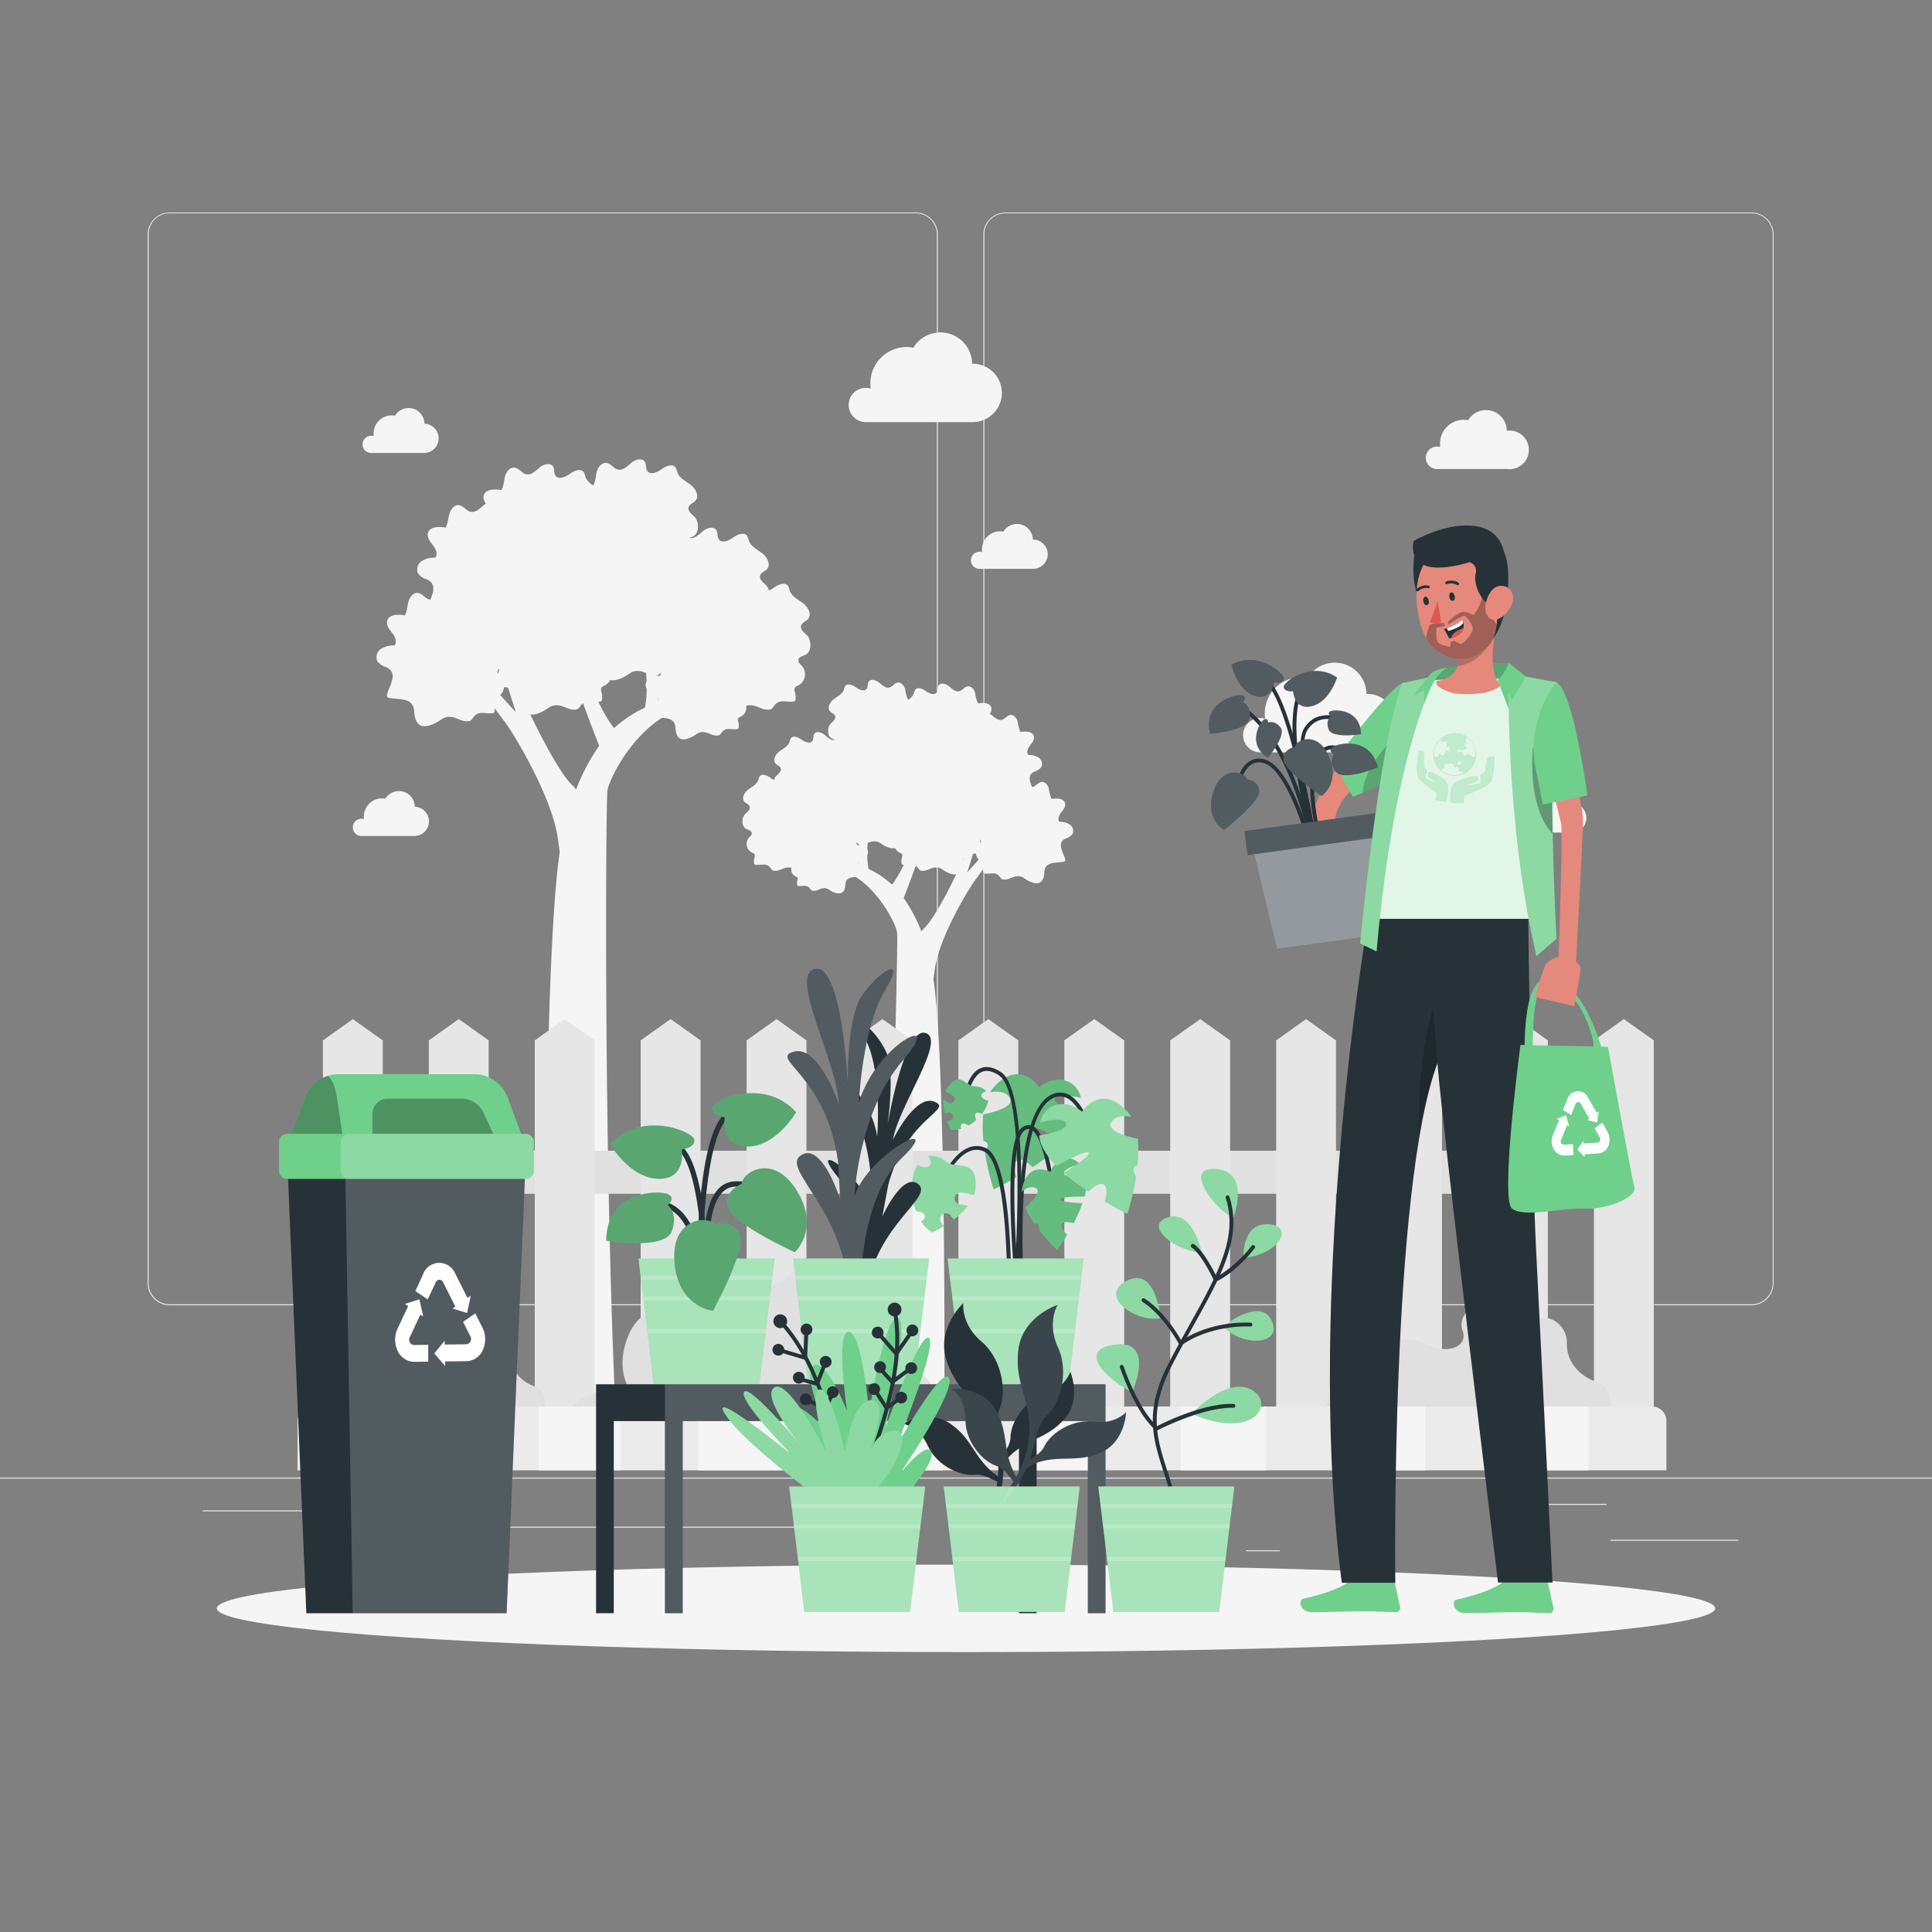 <svg xmlns="http://www.w3.org/2000/svg" viewBox="0 0 500 500"><rect x="0" y="0" width="500" height="500" fill="#808080" stroke="none"/><g id="freepik--background-complete--inject-13"><rect y="382.4" width="500" height="0.25" style="fill:#ebebeb"></rect><rect x="416.78" y="398.49" width="33.12" height="0.25" style="fill:#ebebeb"></rect><rect x="322.53" y="401.21" width="8.69" height="0.25" style="fill:#ebebeb"></rect><rect x="396.59" y="389.21" width="19.19" height="0.25" style="fill:#ebebeb"></rect><rect x="52.46" y="390.89" width="43.19" height="0.25" style="fill:#ebebeb"></rect><rect x="104.56" y="390.89" width="6.33" height="0.25" style="fill:#ebebeb"></rect><rect x="131.47" y="395.11" width="93.68" height="0.25" style="fill:#ebebeb"></rect><path d="M237,337.8H43.91a5.71,5.71,0,0,1-5.7-5.71V60.66A5.71,5.71,0,0,1,43.91,55H237a5.71,5.71,0,0,1,5.71,5.71V332.09A5.71,5.71,0,0,1,237,337.8ZM43.91,55.2a5.46,5.46,0,0,0-5.45,5.46V332.09a5.46,5.46,0,0,0,5.45,5.46H237a5.47,5.47,0,0,0,5.46-5.46V60.66A5.47,5.47,0,0,0,237,55.2Z" style="fill:#ebebeb"></path><path d="M453.31,337.8H260.21a5.72,5.72,0,0,1-5.71-5.71V60.66A5.72,5.72,0,0,1,260.21,55h193.1A5.71,5.71,0,0,1,459,60.66V332.09A5.71,5.71,0,0,1,453.31,337.8ZM260.21,55.2a5.47,5.47,0,0,0-5.46,5.46V332.09a5.47,5.47,0,0,0,5.46,5.46h193.1a5.47,5.47,0,0,0,5.46-5.46V60.66a5.47,5.47,0,0,0-5.46-5.46Z" style="fill:#ebebeb"></path><path d="M219.64,104.82a4.43,4.43,0,0,1,5.71-4.25,10.12,10.12,0,0,1-.1-1.36,9.39,9.39,0,0,1,9.39-9.39,9.85,9.85,0,0,1,1.73.16,8.2,8.2,0,0,1,15.21,4.15h.14a7.56,7.56,0,0,1,0,15.12H224A4.43,4.43,0,0,1,219.64,104.82Z" style="fill:#f5f5f5"></path><path d="M321.71,190.27a4.44,4.44,0,0,1,4.43-4.44,4.5,4.5,0,0,1,1.28.19,8.71,8.71,0,0,1-.1-1.36,9.39,9.39,0,0,1,9.38-9.39,8.9,8.9,0,0,1,1.73.17,8.21,8.21,0,0,1,15.22,4.14h.13a7.56,7.56,0,1,1,0,15.12H326A4.43,4.43,0,0,1,321.71,190.27Z" style="fill:#f5f5f5"></path><path d="M251.28,145a2.22,2.22,0,0,1,2.22-2.22,2.3,2.3,0,0,1,.64.09,3.82,3.82,0,0,1,0-.68,4.69,4.69,0,0,1,4.69-4.69,4.82,4.82,0,0,1,.86.08,4.1,4.1,0,0,1,7.61,2.07h.07a3.78,3.78,0,1,1,0,7.56H253.44A2.21,2.21,0,0,1,251.28,145Z" style="fill:#f5f5f5"></path><path d="M93.83,115a2.22,2.22,0,0,1,2.22-2.22,2.31,2.31,0,0,1,.64.1,3.89,3.89,0,0,1,0-.68,4.69,4.69,0,0,1,4.69-4.7,4.91,4.91,0,0,1,.86.08,4.1,4.1,0,0,1,7.61,2.08h.07a3.79,3.79,0,0,1,0,7.57H96A2.21,2.21,0,0,1,93.83,115Z" style="fill:#f5f5f5"></path><path d="M390.68,213.24a2.22,2.22,0,0,1,2.85-2.12,5.06,5.06,0,0,1,0-.68,4.69,4.69,0,0,1,4.69-4.69,4.94,4.94,0,0,1,.87.08,4.1,4.1,0,0,1,7.61,2.07h.07a3.78,3.78,0,0,1,0,7.56H392.83A2.22,2.22,0,0,1,390.68,213.24Z" style="fill:#f5f5f5"></path><path d="M91.32,214.14A2.19,2.19,0,0,1,94.17,212a5.06,5.06,0,0,1,0-.68,4.69,4.69,0,0,1,4.7-4.7,4.91,4.91,0,0,1,.86.08,4.1,4.1,0,0,1,7.61,2.08h.07a3.79,3.79,0,0,1,0,7.57H93.47A2.21,2.21,0,0,1,91.32,214.14Z" style="fill:#f5f5f5"></path><path d="M369,118.48a2.9,2.9,0,0,1,2.9-2.91,2.94,2.94,0,0,1,.84.12,6.54,6.54,0,0,1-.07-.89,6.16,6.16,0,0,1,6.16-6.16,5.93,5.93,0,0,1,1.13.11,5.38,5.38,0,0,1,10,2.72H390a5,5,0,1,1,0,9.91H371.81A2.91,2.91,0,0,1,369,118.48Z" style="fill:#f5f5f5"></path><path d="M107.46,185.82a8.42,8.42,0,0,1-.26-1.72c-.21-3.57-3.62-3-6.53-3.49-2.26-.38,3.74-6.11-.83-8a4.05,4.05,0,0,1-2.21-1.53,2.6,2.6,0,0,1,1-3.17,6.2,6.2,0,0,1,3.47-.88c.75-.9.14-2.27-.58-3.19s-1.61-2-1.33-3.12c.41-1.73,2.82-1.79,4.56-1.45.64-1.05.63-2.35.94-3.53s1.25-2.43,2.47-2.28,1.84,1.43,3,1.7c1.3.3,2.43-.85,3.45-1.71s2.81-1.41,3.52-.27c.42.68.17,1.63.61,2.3.76,1.17,2.56.45,3.68-.38s2.9-1.57,3.68-.43a4.92,4.92,0,0,1,.44,1.2c.52,1.53,2.17,2.29,3.46,3.27s2.3,2.92,1.22,4.12c-.54.59-1.48.82-1.75,1.58-.33.93.63,1.78,1.38,2.42,1.27,1.08,1.5,4.29-.17,5.17-.7.37-1.73.48-1.91,1.26s.55,1.23,1,1.76a3.31,3.31,0,0,1-1,4.94c-.4.2-.89.35-1,.77a1.54,1.54,0,0,0,.1.94,5.14,5.14,0,0,1,.16,1.79.82.82,0,0,1-.22.56.87.87,0,0,1-.53.15c-2.41.1-3.58-.75-5,1.35a1.69,1.69,0,0,1-.5.53,1.55,1.55,0,0,1-.67.17c-1.65.14-2.74-.9-4.25-1.09-2.11-.27-2.55.81-4.4,1.68C109.42,188.65,108,187.81,107.46,185.82Z" style="fill:#f5f5f5"></path><path d="M135.24,182.82a8.42,8.42,0,0,1-.26-1.72c-.21-3.57-3.62-3-6.52-3.49-2.27-.38,3.73-6.11-.84-8a4,4,0,0,1-2.21-1.54,2.61,2.61,0,0,1,1-3.17,6.2,6.2,0,0,1,3.47-.87c.75-.9.14-2.27-.58-3.19s-1.61-2-1.33-3.13c.41-1.72,2.82-1.78,4.56-1.45.64-1,.63-2.34.94-3.52s1.26-2.43,2.47-2.28,1.85,1.43,3,1.69c1.3.31,2.43-.84,3.45-1.71s2.81-1.4,3.52-.26c.42.68.17,1.63.61,2.3.76,1.17,2.56.44,3.68-.38s2.9-1.57,3.68-.43a4.77,4.77,0,0,1,.44,1.2c.53,1.52,2.18,2.28,3.46,3.26s2.31,2.93,1.22,4.12c-.54.59-1.48.83-1.75,1.58-.33.94.63,1.78,1.39,2.43,1.26,1.07,1.49,4.29-.18,5.17-.7.37-1.73.48-1.9,1.26s.54,1.23,1,1.76a3.32,3.32,0,0,1-1,4.94c-.4.19-.89.35-1,.77a1.58,1.58,0,0,0,.1.93,5.14,5.14,0,0,1,.16,1.79.83.83,0,0,1-.22.57.8.8,0,0,1-.53.14c-2.41.11-3.58-.74-5.05,1.36a1.69,1.69,0,0,1-.5.53,1.55,1.55,0,0,1-.67.17c-1.65.13-2.74-.9-4.25-1.09-2.11-.27-2.55.81-4.4,1.68C137.2,185.65,135.79,184.81,135.24,182.82Z" style="fill:#f5f5f5"></path><path d="M137.92,165.13a8.42,8.42,0,0,1-.26-1.72c-.21-3.58-3.62-3-6.53-3.49-2.26-.38,3.74-6.11-.83-8a4,4,0,0,1-2.21-1.54,2.6,2.6,0,0,1,1-3.17,6.12,6.12,0,0,1,3.47-.87c.74-.91.14-2.27-.58-3.2s-1.61-2-1.34-3.12c.42-1.72,2.83-1.78,4.57-1.45.64-1,.63-2.34.94-3.53s1.25-2.42,2.47-2.27,1.84,1.43,3,1.69c1.3.31,2.43-.84,3.45-1.71s2.81-1.4,3.52-.26c.42.68.17,1.63.6,2.3.76,1.16,2.56.44,3.68-.38s2.9-1.58,3.69-.43a4.83,4.83,0,0,1,.43,1.19c.53,1.53,2.18,2.29,3.47,3.27s2.3,2.93,1.21,4.12c-.53.59-1.48.83-1.74,1.58-.34.94.62,1.78,1.38,2.43,1.27,1.07,1.49,4.29-.18,5.17-.7.37-1.73.48-1.9,1.25s.55,1.23,1,1.77a3.32,3.32,0,0,1-1,4.94c-.4.19-.89.35-1,.77a1.57,1.57,0,0,0,.09.93,4.92,4.92,0,0,1,.17,1.79.65.65,0,0,1-.75.71c-2.41.11-3.58-.74-5,1.36a1.81,1.81,0,0,1-.5.53,1.54,1.54,0,0,1-.67.16c-1.66.14-2.74-.89-4.26-1.09-2.1-.26-2.54.82-4.4,1.69C139.88,168,138.47,167.12,137.92,165.13Z" style="fill:#f5f5f5"></path><path d="M156.22,173.94a8.42,8.42,0,0,1-.26-1.72c-.21-3.57-3.62-3-6.53-3.49-2.26-.38,3.74-6.11-.83-8a4,4,0,0,1-2.21-1.54,2.61,2.61,0,0,1,1-3.17,6.2,6.2,0,0,1,3.47-.87c.74-.9.14-2.27-.58-3.19s-1.61-2-1.34-3.13c.42-1.72,2.83-1.78,4.57-1.45.64-1,.63-2.34.94-3.52s1.25-2.43,2.47-2.28,1.84,1.43,3,1.69c1.3.31,2.43-.84,3.45-1.71s2.81-1.4,3.52-.26c.42.68.17,1.63.6,2.3.76,1.17,2.57.44,3.68-.38s2.9-1.57,3.69-.43a4.76,4.76,0,0,1,.43,1.2c.53,1.52,2.18,2.28,3.47,3.26s2.3,2.93,1.21,4.12c-.53.59-1.48.83-1.74,1.58-.34.94.62,1.78,1.38,2.43,1.27,1.07,1.5,4.29-.18,5.17-.7.37-1.72.48-1.9,1.26s.55,1.23,1,1.76a3.32,3.32,0,0,1-1,4.94c-.4.19-.89.35-1,.77a1.57,1.57,0,0,0,.09.93,4.92,4.92,0,0,1,.17,1.79.88.88,0,0,1-.22.57.82.82,0,0,1-.53.14c-2.41.11-3.58-.74-5.05,1.36a1.69,1.69,0,0,1-.5.53,1.55,1.55,0,0,1-.67.17c-1.66.13-2.74-.9-4.26-1.09-2.1-.27-2.54.81-4.4,1.68C158.18,176.77,156.77,175.93,156.22,173.94Z" style="fill:#f5f5f5"></path><path d="M174.72,169.87a7.78,7.78,0,0,1-.26-1.72c-.22-3.57-3.63-3-6.53-3.49-2.27-.38,3.74-6.11-.84-8a4,4,0,0,1-2.2-1.54,2.59,2.59,0,0,1,1-3.17,6.2,6.2,0,0,1,3.47-.87c.75-.9.14-2.27-.58-3.19s-1.6-2-1.33-3.13c.41-1.72,2.82-1.78,4.56-1.45.65-1,.63-2.34.95-3.52s1.25-2.43,2.46-2.28,1.85,1.43,3,1.69c1.3.31,2.43-.84,3.46-1.71s2.81-1.4,3.51-.26c.42.68.17,1.63.61,2.3.76,1.17,2.56.44,3.68-.38s2.9-1.57,3.69-.43a4.76,4.76,0,0,1,.43,1.2c.53,1.52,2.18,2.28,3.46,3.26s2.31,2.93,1.22,4.12c-.54.59-1.48.83-1.75,1.58-.33.94.63,1.78,1.39,2.43,1.26,1.07,1.49,4.29-.18,5.17-.7.37-1.73.48-1.9,1.26s.55,1.23,1,1.76a3.32,3.32,0,0,1-1,4.94c-.4.19-.9.35-1.05.77a1.58,1.58,0,0,0,.1.93,4.91,4.91,0,0,1,.16,1.79.83.83,0,0,1-.22.57.8.8,0,0,1-.53.14c-2.41.11-3.57-.74-5,1.36a1.72,1.72,0,0,1-.51.53,1.5,1.5,0,0,1-.66.17c-1.66.13-2.74-.9-4.26-1.09-2.1-.27-2.55.81-4.4,1.68C176.68,172.7,175.26,171.86,174.72,169.87Z" style="fill:#f5f5f5"></path><path d="M175,189.66a6.7,6.7,0,0,1-.21-1.36c-.16-2.81-2.85-2.37-5.14-2.75-1.78-.3,2.95-4.81-.65-6.26a3.18,3.18,0,0,1-1.74-1.21,2,2,0,0,1,.78-2.5,4.87,4.87,0,0,1,2.74-.69c.58-.71.11-1.78-.46-2.51s-1.27-1.56-1.05-2.46c.32-1.36,2.22-1.41,3.59-1.14a9.59,9.59,0,0,0,.74-2.78c.25-.93,1-1.91,1.95-1.8s1.45,1.13,2.33,1.34c1,.24,1.92-.67,2.72-1.35s2.22-1.1,2.77-.21c.33.54.14,1.29.48,1.82.6.92,2,.35,2.9-.3s2.28-1.24,2.9-.34a3.77,3.77,0,0,1,.34.94c.42,1.2,1.72,1.8,2.73,2.57s1.81,2.31,1,3.25c-.42.46-1.17.65-1.38,1.24-.26.74.5,1.4,1.09,1.91,1,.85,1.18,3.38-.14,4.07-.55.29-1.36.38-1.49,1s.43,1,.79,1.39a2.61,2.61,0,0,1-.8,3.89c-.31.15-.7.28-.82.61a1.24,1.24,0,0,0,.08.73,4,4,0,0,1,.13,1.41.63.63,0,0,1-.18.44.6.6,0,0,1-.41.12c-1.9.09-2.82-.59-4,1.07a1.43,1.43,0,0,1-.39.42,1.38,1.38,0,0,1-.53.13c-1.3.11-2.16-.71-3.35-.86-1.66-.21-2,.64-3.46,1.33C176.5,191.89,175.39,191.22,175,189.66Z" style="fill:#f5f5f5"></path><path d="M185.32,182.82a8.42,8.42,0,0,1-.26-1.72c-.21-3.57-3.62-3-6.53-3.49-2.26-.38,3.74-6.11-.83-8a4,4,0,0,1-2.21-1.54,2.61,2.61,0,0,1,1-3.17,6.2,6.2,0,0,1,3.47-.87c.74-.9.14-2.27-.58-3.19s-1.61-2-1.34-3.13c.42-1.72,2.83-1.78,4.57-1.45.64-1,.63-2.34.94-3.52s1.25-2.43,2.47-2.28,1.84,1.43,3,1.69c1.3.31,2.43-.84,3.45-1.71s2.81-1.4,3.52-.26c.42.68.17,1.63.6,2.3.76,1.17,2.57.44,3.68-.38s2.9-1.57,3.69-.43a4.76,4.76,0,0,1,.43,1.2c.53,1.52,2.18,2.28,3.47,3.26s2.3,2.93,1.22,4.12c-.54.59-1.49.83-1.75,1.58-.34.94.62,1.78,1.38,2.43,1.27,1.07,1.5,4.29-.17,5.17-.71.37-1.73.48-1.91,1.26s.55,1.23,1,1.76a3.32,3.32,0,0,1-1,4.94c-.4.19-.89.35-1,.77a1.57,1.57,0,0,0,.09.93,4.92,4.92,0,0,1,.17,1.79.88.88,0,0,1-.22.57.8.8,0,0,1-.53.14c-2.41.11-3.58-.74-5,1.36a1.69,1.69,0,0,1-.5.53,1.55,1.55,0,0,1-.67.17c-1.66.13-2.74-.9-4.26-1.09-2.1-.27-2.54.81-4.4,1.68C187.28,185.65,185.87,184.81,185.32,182.82Z" style="fill:#f5f5f5"></path><path d="M156.22,152.18a8.42,8.42,0,0,1-.26-1.72c-.21-3.58-3.62-3-6.53-3.49-2.26-.38,3.74-6.11-.83-8a4,4,0,0,1-2.21-1.54,2.6,2.6,0,0,1,1-3.17,6.12,6.12,0,0,1,3.47-.87c.74-.91.14-2.27-.58-3.2s-1.61-2-1.34-3.12c.42-1.72,2.83-1.78,4.57-1.45.64-1,.63-2.34.94-3.53s1.25-2.42,2.47-2.27,1.84,1.43,3,1.69c1.3.31,2.43-.84,3.45-1.71s2.81-1.4,3.52-.26c.42.68.17,1.63.6,2.3.76,1.16,2.57.44,3.68-.38s2.9-1.58,3.69-.43a4.83,4.83,0,0,1,.43,1.19c.53,1.53,2.18,2.29,3.47,3.27s2.3,2.93,1.21,4.12c-.53.59-1.48.83-1.74,1.58-.34.94.62,1.78,1.38,2.43,1.27,1.07,1.5,4.29-.18,5.17-.7.37-1.72.48-1.9,1.25s.55,1.23,1,1.77a3.32,3.32,0,0,1-1,4.94c-.4.19-.89.35-1,.77a1.57,1.57,0,0,0,.09.93,4.92,4.92,0,0,1,.17,1.79.65.65,0,0,1-.75.71c-2.41.11-3.58-.74-5.05,1.36a1.81,1.81,0,0,1-.5.53,1.54,1.54,0,0,1-.67.16c-1.66.14-2.74-.89-4.26-1.09-2.1-.26-2.54.82-4.4,1.69C158.18,155,156.77,154.17,156.22,152.18Z" style="fill:#f5f5f5"></path><path d="M132.46,153.4a8.63,8.63,0,0,1-.26-1.73c-.21-3.57-3.62-3-6.53-3.49-2.26-.38,3.74-6.11-.83-8a4.05,4.05,0,0,1-2.21-1.53,2.6,2.6,0,0,1,1-3.17,6.12,6.12,0,0,1,3.47-.87c.74-.91.14-2.28-.58-3.2s-1.61-2-1.34-3.12c.42-1.73,2.83-1.79,4.57-1.45.64-1,.63-2.35.94-3.53s1.25-2.43,2.47-2.28,1.84,1.43,3,1.7c1.3.3,2.43-.85,3.45-1.71s2.81-1.41,3.52-.27c.42.68.17,1.63.6,2.31.76,1.16,2.56.44,3.68-.39s2.9-1.57,3.69-.43a5.05,5.05,0,0,1,.43,1.2c.53,1.53,2.18,2.29,3.47,3.27s2.3,2.92,1.21,4.12c-.53.59-1.48.83-1.74,1.58-.34.94.62,1.78,1.38,2.42,1.27,1.08,1.49,4.29-.18,5.17-.7.37-1.73.49-1.9,1.26s.55,1.23,1,1.76a3.31,3.31,0,0,1-1,4.94c-.4.2-.89.35-1,.77a1.61,1.61,0,0,0,.09.94,4.92,4.92,0,0,1,.17,1.79.87.87,0,0,1-.22.56.89.89,0,0,1-.53.15c-2.41.11-3.58-.75-5.05,1.35a1.69,1.69,0,0,1-.5.53,1.55,1.55,0,0,1-.67.17c-1.66.14-2.74-.9-4.26-1.09-2.1-.27-2.54.81-4.4,1.69C134.42,156.23,133,155.38,132.46,153.4Z" style="fill:#f5f5f5"></path><path d="M118,163.12a8.64,8.64,0,0,1-.26-1.72c-.21-3.58-3.63-3-6.53-3.5-2.27-.37,3.74-6.1-.83-8a4,4,0,0,1-2.21-1.54,2.6,2.6,0,0,1,1-3.17,6.13,6.13,0,0,1,3.48-.87c.74-.91.14-2.27-.59-3.2s-1.6-2-1.33-3.12c.41-1.72,2.82-1.78,4.56-1.45.65-1,.64-2.34,1-3.53s1.25-2.42,2.47-2.28,1.84,1.44,3,1.7c1.31.31,2.44-.85,3.46-1.71s2.81-1.4,3.51-.27c.43.69.17,1.64.61,2.31.76,1.16,2.56.44,3.68-.38s2.9-1.58,3.69-.43a4.83,4.83,0,0,1,.43,1.19c.53,1.53,2.18,2.29,3.47,3.27s2.3,2.93,1.21,4.12c-.53.59-1.48.83-1.74,1.58-.34.94.62,1.78,1.38,2.43,1.26,1.07,1.49,4.29-.18,5.17-.7.37-1.73.48-1.9,1.25s.55,1.23,1,1.77a3.31,3.31,0,0,1-1,4.94c-.4.19-.9.35-1,.77a1.58,1.58,0,0,0,.09.93,4.71,4.71,0,0,1,.16,1.79.82.82,0,0,1-.21.56.91.91,0,0,1-.53.15c-2.42.11-3.58-.75-5.05,1.35a1.73,1.73,0,0,1-.5.54,1.69,1.69,0,0,1-.67.16c-1.66.14-2.74-.89-4.26-1.09-2.1-.27-2.55.82-4.4,1.69C120,166,118.58,165.1,118,163.12Z" style="fill:#f5f5f5"></path><path d="M122.4,175.41s6,8.53,8.12,11.24,12.49,19.56,13.9,30.71c.16,1.19.3,2.22.45,3.11-4.48,29.55-3.77,142.34-3.62,151.59h18.37c-3.5-69.32-2.85-164.56-2.41-167.47.47-3.08,6.4-14.82,15.56-19.64s17.07-20.78,17.07-20.78h-2.92s-5.41,9.78-13.11,15.19a30.61,30.61,0,0,1-3.46,2.06,49.22,49.22,0,0,0-3.07-17.25l-1.57,1.46c2.13,8.71,1.85,14.29,1.2,17.5a31.75,31.75,0,0,0-8,5.32c-8-10.38-12.48-34.14-12.48-34.14l-2.05,1.12A121.45,121.45,0,0,0,147.07,170c1.49,6.15,5.9,17.72,8,23a54.54,54.54,0,0,0-6,11.32,4.53,4.53,0,0,0-.77-.92c-5.2-4.7-15-26.93-15-26.93-2.37-5.17,1.25-18.73,1.25-18.73h-2.74l-1.22,11.86-6.87-7.49-1.25,1,7.29,9.37,3.74,11.86-9.78-10.82Z" style="fill:#f5f5f5"></path><path d="M270.08,227a6.32,6.32,0,0,0,.2-1.32c.16-2.72,2.76-2.29,5-2.66,1.72-.29-2.85-4.66.63-6.06a3.07,3.07,0,0,0,1.68-1.18,2,2,0,0,0-.75-2.41,4.69,4.69,0,0,0-2.65-.67c-.57-.69-.11-1.73.44-2.43s1.23-1.51,1-2.38c-.32-1.32-2.15-1.36-3.48-1.11a9.53,9.53,0,0,1-.72-2.69c-.24-.9-.95-1.85-1.88-1.73s-1.41,1.09-2.26,1.29c-1,.23-1.86-.65-2.64-1.3s-2.14-1.07-2.67-.21c-.33.52-.13,1.25-.47,1.76-.58.89-1.95.34-2.8-.29s-2.21-1.2-2.81-.33a3.31,3.31,0,0,0-.33.91c-.41,1.17-1.66,1.75-2.64,2.49s-1.76,2.23-.93,3.14c.41.45,1.13.64,1.33,1.21s-.48,1.35-1.06,1.85c-1,.82-1.13,3.27.14,3.94.54.28,1.32.36,1.45.95s-.42.94-.77,1.35a2.53,2.53,0,0,0,.77,3.77c.31.14.68.26.8.58a1.17,1.17,0,0,1-.08.71,4,4,0,0,0-.12,1.37.68.68,0,0,0,.17.43.67.67,0,0,0,.4.11c1.84.08,2.73-.57,3.85,1a1.49,1.49,0,0,0,.38.41,1.1,1.1,0,0,0,.51.12c1.26.11,2.09-.68,3.24-.83,1.61-.2,1.95.62,3.36,1.29C268.59,229.13,269.66,228.49,270.08,227Z" style="fill:#f5f5f5"></path><path d="M248.91,224.69a7.06,7.06,0,0,0,.2-1.32c.16-2.72,2.76-2.29,5-2.66,1.73-.29-2.85-4.65.64-6.06a3.09,3.09,0,0,0,1.68-1.17,2,2,0,0,0-.76-2.42,4.64,4.64,0,0,0-2.65-.66c-.56-.7-.1-1.74.45-2.44s1.22-1.51,1-2.38c-.31-1.31-2.15-1.36-3.47-1.11a8.91,8.91,0,0,1-.72-2.69c-.24-.9-1-1.84-1.89-1.73s-1.4,1.09-2.26,1.29-1.85-.64-2.63-1.3-2.14-1.07-2.68-.2c-.32.52-.13,1.24-.46,1.75-.58.89-2,.34-2.81-.29s-2.21-1.2-2.81-.33a4.12,4.12,0,0,0-.33.91c-.4,1.17-1.66,1.75-2.64,2.49s-1.76,2.24-.93,3.15c.41.45,1.13.63,1.34,1.2.25.72-.48,1.36-1.06,1.85-1,.82-1.14,3.27.14,3.94.53.28,1.31.37,1.45,1s-.42.93-.78,1.34a2.54,2.54,0,0,0,.78,3.77c.3.14.68.26.79.58a1.29,1.29,0,0,1-.07.72,3.47,3.47,0,0,0-.12,1.36.59.59,0,0,0,.16.43.62.62,0,0,0,.4.11c1.84.08,2.73-.57,3.85,1a1.27,1.27,0,0,0,.39.41,1.24,1.24,0,0,0,.5.13c1.27.1,2.09-.69,3.25-.84,1.6-.2,1.94.63,3.35,1.29C247.41,226.84,248.49,226.2,248.91,224.69Z" style="fill:#f5f5f5"></path><path d="M246.87,211.2a6.15,6.15,0,0,0,.19-1.31c.17-2.73,2.77-2.29,5-2.66,1.73-.29-2.85-4.66.64-6.07a3,3,0,0,0,1.68-1.17,2,2,0,0,0-.76-2.42,4.72,4.72,0,0,0-2.65-.66c-.57-.69-.1-1.73.45-2.44s1.22-1.51,1-2.38c-.31-1.31-2.15-1.36-3.48-1.1a9.37,9.37,0,0,1-.71-2.69c-.24-.9-1-1.85-1.89-1.74s-1.4,1.09-2.26,1.3-1.85-.65-2.63-1.31-2.14-1.07-2.68-.2c-.32.52-.13,1.24-.46,1.76-.58.88-2,.33-2.81-.3s-2.21-1.19-2.81-.32a4,4,0,0,0-.33.91c-.4,1.16-1.66,1.74-2.64,2.49s-1.76,2.23-.93,3.14c.41.45,1.13.63,1.33,1.2.26.72-.47,1.36-1.05,1.85-1,.82-1.14,3.27.13,3.94.54.29,1.32.37,1.45,1s-.41.94-.77,1.35a2.53,2.53,0,0,0,.78,3.76c.3.15.68.27.79.59a1.24,1.24,0,0,1-.07.71,3.69,3.69,0,0,0-.13,1.36.64.64,0,0,0,.17.43.63.63,0,0,0,.4.12c1.84.08,2.73-.57,3.85,1a1.24,1.24,0,0,0,.39.4,1.09,1.09,0,0,0,.5.13c1.27.1,2.09-.68,3.25-.83,1.6-.21,1.94.62,3.35,1.28C245.37,213.36,246.45,212.72,246.87,211.2Z" style="fill:#f5f5f5"></path><path d="M232.92,217.92a7.07,7.07,0,0,0,.2-1.31c.16-2.73,2.76-2.3,5-2.67,1.73-.29-2.85-4.65.64-6.06a3.06,3.06,0,0,0,1.68-1.17,2,2,0,0,0-.76-2.42,4.64,4.64,0,0,0-2.65-.66c-.56-.69-.1-1.73.45-2.44s1.22-1.51,1-2.38c-.31-1.31-2.15-1.36-3.47-1.1a9.72,9.72,0,0,1-.72-2.69c-.24-.91-1-1.85-1.88-1.74s-1.41,1.09-2.27,1.29-1.85-.64-2.63-1.3-2.14-1.07-2.68-.2c-.32.52-.13,1.24-.46,1.75-.58.89-1.95.34-2.81-.29s-2.21-1.2-2.81-.32a3.78,3.78,0,0,0-.33.91c-.4,1.16-1.66,1.74-2.64,2.49s-1.75,2.23-.93,3.14c.41.45,1.13.63,1.34,1.2.25.72-.48,1.36-1.06,1.85-1,.82-1.14,3.27.14,3.94.53.28,1.31.37,1.45,1s-.42.94-.78,1.34a2.54,2.54,0,0,0,.78,3.77c.3.15.68.27.79.59a1.26,1.26,0,0,1-.07.71,3.47,3.47,0,0,0-.12,1.36.59.59,0,0,0,.16.43.64.64,0,0,0,.41.11c1.83.09,2.72-.57,3.84,1a1.18,1.18,0,0,0,.39.41,1.24,1.24,0,0,0,.5.13c1.27.1,2.09-.69,3.25-.83,1.6-.21,1.94.62,3.35,1.28C231.42,220.08,232.5,219.43,232.92,217.92Z" style="fill:#f5f5f5"></path><path d="M218.82,214.82a6.32,6.32,0,0,0,.2-1.32c.16-2.72,2.76-2.29,5-2.66,1.73-.29-2.85-4.65.64-6.06a3,3,0,0,0,1.68-1.18,2,2,0,0,0-.76-2.41,4.71,4.71,0,0,0-2.64-.67c-.57-.69-.11-1.73.44-2.43s1.22-1.51,1-2.38c-.32-1.32-2.15-1.36-3.48-1.11a9.53,9.53,0,0,1-.72-2.69c-.24-.9-1-1.85-1.88-1.73s-1.41,1.09-2.26,1.29c-1,.23-1.86-.64-2.64-1.3s-2.14-1.07-2.68-.21c-.32.52-.13,1.25-.46,1.76-.58.89-1.95.34-2.8-.29s-2.22-1.2-2.81-.33a3.7,3.7,0,0,0-.34.91c-.4,1.17-1.66,1.75-2.64,2.49s-1.75,2.23-.92,3.15c.41.44,1.13.63,1.33,1.2s-.48,1.36-1.06,1.85c-1,.82-1.13,3.27.14,3.94.53.28,1.32.37,1.45,1s-.42.93-.78,1.34a2.54,2.54,0,0,0,.78,3.77c.31.14.68.26.79.58a1.16,1.16,0,0,1-.07.71,3.74,3.74,0,0,0-.12,1.37.65.65,0,0,0,.16.43.72.72,0,0,0,.41.11c1.84.08,2.72-.57,3.85,1a1,1,0,0,0,.89.54c1.26.1,2.09-.69,3.24-.84,1.6-.2,1.94.63,3.36,1.29C217.33,217,218.4,216.33,218.82,214.82Z" style="fill:#f5f5f5"></path><path d="M218.64,229.9a5.2,5.2,0,0,0,.15-1c.13-2.14,2.18-1.8,3.92-2.09,1.36-.23-2.24-3.67.5-4.78a2.44,2.44,0,0,0,1.33-.92,1.57,1.57,0,0,0-.6-1.9,3.77,3.77,0,0,0-2.09-.53c-.44-.54-.08-1.36.35-1.92s1-1.18.8-1.87c-.24-1-1.69-1.07-2.74-.87a7.79,7.79,0,0,1-.56-2.12c-.19-.71-.75-1.45-1.48-1.36s-1.11.86-1.78,1-1.46-.5-2.08-1-1.68-.85-2.11-.16c-.25.41-.1,1-.36,1.38-.46.7-1.54.27-2.21-.23s-1.74-.94-2.21-.26a2.7,2.7,0,0,0-.26.72c-.32.92-1.31,1.37-2.08,2s-1.39,1.76-.73,2.48c.32.35.89.49,1,.94s-.38,1.07-.84,1.46c-.75.64-.89,2.57.11,3.1.42.22,1,.29,1.14.76s-.33.73-.61,1.05a2,2,0,0,0,.61,3c.24.12.54.21.63.46a1,1,0,0,1-.06.56,2.82,2.82,0,0,0-.09,1.08.44.44,0,0,0,.13.33.42.42,0,0,0,.31.09c1.45.07,2.15-.44,3,.82a1.18,1.18,0,0,0,.31.32,1.07,1.07,0,0,0,.39.1c1,.08,1.65-.54,2.56-.66,1.26-.16,1.53.49,2.64,1C217.46,231.59,218.31,231.09,218.64,229.9Z" style="fill:#f5f5f5"></path><path d="M210.74,224.69a7.06,7.06,0,0,0,.2-1.32c.16-2.72,2.76-2.29,5-2.66,1.73-.29-2.85-4.65.64-6.06a3.09,3.09,0,0,0,1.68-1.17,2,2,0,0,0-.76-2.42,4.64,4.64,0,0,0-2.65-.66c-.56-.7-.1-1.74.45-2.44s1.22-1.51,1-2.38c-.31-1.31-2.15-1.36-3.47-1.11a8.91,8.91,0,0,1-.72-2.69c-.24-.9-1-1.84-1.89-1.73s-1.4,1.09-2.26,1.29-1.85-.64-2.63-1.3-2.14-1.07-2.68-.2c-.32.52-.13,1.24-.46,1.75-.58.89-2,.34-2.81-.29s-2.21-1.2-2.81-.33a4.12,4.12,0,0,0-.33.91c-.4,1.17-1.66,1.75-2.64,2.49s-1.76,2.24-.93,3.15c.41.45,1.13.63,1.34,1.2.25.72-.48,1.36-1.06,1.85-1,.82-1.14,3.27.14,3.94.53.28,1.31.37,1.44,1s-.41.93-.77,1.34a2.54,2.54,0,0,0,.78,3.77c.3.14.68.26.79.58a1.29,1.29,0,0,1-.07.72,3.47,3.47,0,0,0-.12,1.36.59.59,0,0,0,.16.43.62.62,0,0,0,.4.11c1.84.08,2.73-.57,3.85,1a1.27,1.27,0,0,0,.39.41,1.24,1.24,0,0,0,.5.13c1.27.1,2.09-.69,3.25-.84,1.6-.2,1.94.63,3.35,1.29C209.24,226.84,210.32,226.2,210.74,224.69Z" style="fill:#f5f5f5"></path><path d="M232.92,201.33a6.94,6.94,0,0,0,.2-1.31c.16-2.73,2.76-2.29,5-2.66,1.73-.29-2.85-4.66.64-6.07a3.06,3.06,0,0,0,1.68-1.17,2,2,0,0,0-.76-2.42A4.72,4.72,0,0,0,237,187c-.56-.69-.1-1.73.45-2.44s1.22-1.51,1-2.38c-.31-1.31-2.15-1.36-3.47-1.1a9.72,9.72,0,0,1-.72-2.69c-.24-.9-1-1.85-1.88-1.74s-1.41,1.09-2.27,1.3-1.85-.65-2.63-1.31-2.14-1.07-2.68-.2c-.32.52-.13,1.24-.46,1.76-.58.88-1.95.33-2.81-.3s-2.21-1.2-2.81-.32a4,4,0,0,0-.33.91c-.4,1.16-1.66,1.74-2.64,2.49s-1.75,2.23-.93,3.14c.41.45,1.13.63,1.34,1.2s-.48,1.36-1.06,1.85c-1,.82-1.14,3.27.14,3.94.53.28,1.31.37,1.45,1s-.42.94-.78,1.34a2.54,2.54,0,0,0,.78,3.77c.3.15.68.27.79.59a1.24,1.24,0,0,1-.07.71,3.48,3.48,0,0,0-.12,1.36.59.59,0,0,0,.16.43.71.71,0,0,0,.41.12c1.83.08,2.72-.57,3.84,1a1.24,1.24,0,0,0,.39.4,1.09,1.09,0,0,0,.5.13c1.27.1,2.09-.68,3.25-.83,1.6-.21,1.94.62,3.35,1.28C231.42,203.49,232.5,202.84,232.92,201.33Z" style="fill:#f5f5f5"></path><path d="M251,202.26a7.06,7.06,0,0,0,.2-1.32c.16-2.72,2.76-2.29,5-2.66,1.73-.29-2.85-4.65.64-6.06a3.06,3.06,0,0,0,1.68-1.17,2,2,0,0,0-.76-2.42,4.64,4.64,0,0,0-2.65-.66c-.56-.7-.1-1.74.45-2.44s1.22-1.51,1-2.38c-.31-1.31-2.15-1.36-3.47-1.11a9.53,9.53,0,0,1-.72-2.69c-.24-.9-1-1.84-1.88-1.73s-1.41,1.09-2.27,1.29-1.85-.64-2.63-1.3-2.14-1.07-2.68-.2c-.32.52-.13,1.24-.46,1.75-.58.89-2,.34-2.81-.29s-2.21-1.2-2.81-.33a4.12,4.12,0,0,0-.33.91c-.4,1.17-1.66,1.75-2.64,2.49s-1.75,2.24-.93,3.15c.41.45,1.13.63,1.34,1.2.25.72-.48,1.36-1.06,1.85-1,.82-1.14,3.27.14,3.94.53.28,1.31.37,1.45,1s-.42.93-.78,1.34a2.54,2.54,0,0,0,.78,3.77c.3.14.68.26.79.58a1.29,1.29,0,0,1-.07.72,3.47,3.47,0,0,0-.12,1.36.59.59,0,0,0,.16.43.64.64,0,0,0,.41.11c1.83.08,2.72-.57,3.84,1a1.18,1.18,0,0,0,.39.41,1.24,1.24,0,0,0,.5.13c1.27.1,2.09-.69,3.25-.84,1.6-.2,1.94.63,3.35,1.29C249.53,204.41,250.61,203.77,251,202.26Z" style="fill:#f5f5f5"></path><path d="M262,209.67a7.07,7.07,0,0,0,.2-1.31c.16-2.73,2.76-2.3,5-2.67,1.73-.29-2.85-4.65.64-6.06a3.06,3.06,0,0,0,1.68-1.17,2,2,0,0,0-.76-2.42,4.63,4.63,0,0,0-2.64-.66c-.57-.69-.11-1.73.44-2.44s1.22-1.51,1-2.38c-.31-1.31-2.15-1.36-3.47-1.1a9.72,9.72,0,0,1-.72-2.69c-.24-.91-1-1.85-1.88-1.74s-1.41,1.09-2.27,1.29-1.85-.64-2.63-1.3-2.14-1.07-2.68-.2c-.32.52-.13,1.24-.46,1.75-.58.89-2,.34-2.81-.29s-2.21-1.2-2.81-.32a3.78,3.78,0,0,0-.33.91c-.4,1.16-1.66,1.74-2.64,2.49s-1.75,2.23-.92,3.14c.4.45,1.12.63,1.33,1.2.25.72-.48,1.36-1.06,1.85-1,.82-1.14,3.27.14,3.94.53.28,1.32.37,1.45,1s-.42.94-.78,1.34a2.54,2.54,0,0,0,.78,3.77c.3.15.68.27.79.59a1.26,1.26,0,0,1-.07.71,3.66,3.66,0,0,0-.12,1.36.59.59,0,0,0,.16.43.64.64,0,0,0,.41.11c1.84.09,2.72-.57,3.84,1a1.28,1.28,0,0,0,.39.41,1.24,1.24,0,0,0,.5.13c1.27.1,2.09-.69,3.25-.83,1.6-.21,1.94.62,3.35,1.28C260.53,211.83,261.61,211.18,262,209.67Z" style="fill:#f5f5f5"></path><path d="M258.69,219s-4.6,6.5-6.18,8.56S243,242.51,241.91,251c-.12.91-.23,1.69-.34,2.37,3.41,22.52,2.88,113.48,2.76,120.54H229.06c1.67-69.68,3.44-130.42,3.1-132.64s-4.88-11.3-11.86-15-13-15.84-13-15.84h2.23s4.12,7.46,10,11.58a22.11,22.11,0,0,0,2.64,1.57,37.56,37.56,0,0,1,2.33-13.15l1.21,1.11c-1.63,6.64-1.41,10.89-.92,13.34a24.08,24.08,0,0,1,6.07,4.06c6.09-7.92,9.51-26,9.51-26l1.56.85a93.1,93.1,0,0,1-2,11.1c-1.15,4.69-4.5,13.51-6.06,17.52a41.22,41.22,0,0,1,4.59,8.63,4,4,0,0,1,.59-.7c4-3.59,11.42-20.53,11.42-20.53,1.81-3.94-.95-14.28-.95-14.28h2.08l.94,9,5.23-5.71.95.8-5.55,7.14-2.85,9,7.45-8.25Z" style="fill:#f5f5f5"></path><rect x="91.32" y="297.8" width="328.93" height="11.15" style="fill:#e0e0e0"></rect><polygon points="99.06 367.04 83.57 367.04 83.57 269.25 91.32 263.74 99.06 269.25 99.06 367.04" style="fill:#e6e6e6"></polygon><polygon points="126.47 367.04 110.98 367.04 110.98 269.25 118.73 263.74 126.47 269.25 126.47 367.04" style="fill:#e6e6e6"></polygon><polygon points="153.89 367.04 138.4 367.04 138.4 269.25 146.14 263.74 153.89 269.25 153.89 367.04" style="fill:#e6e6e6"></polygon><polygon points="181.3 367.04 165.81 367.04 165.81 269.25 173.55 263.74 181.3 269.25 181.3 367.04" style="fill:#e6e6e6"></polygon><polygon points="208.71 367.04 193.22 367.04 193.22 269.25 200.96 263.74 208.71 269.25 208.71 367.04" style="fill:#e6e6e6"></polygon><polygon points="236.12 367.04 220.63 367.04 220.63 269.25 228.37 263.74 236.12 269.25 236.12 367.04" style="fill:#e6e6e6"></polygon><polygon points="263.53 367.04 248.04 367.04 248.04 269.25 255.78 263.74 263.53 269.25 263.53 367.04" style="fill:#e6e6e6"></polygon><polygon points="290.94 367.04 275.45 367.04 275.45 269.25 283.2 263.74 290.94 269.25 290.94 367.04" style="fill:#e6e6e6"></polygon><polygon points="318.35 367.04 302.86 367.04 302.86 269.25 310.61 263.74 318.35 269.25 318.35 367.04" style="fill:#e6e6e6"></polygon><polygon points="345.76 367.04 330.27 367.04 330.27 269.25 338.02 263.74 345.76 269.25 345.76 367.04" style="fill:#e6e6e6"></polygon><polygon points="373.18 367.04 357.69 367.04 357.69 269.25 365.43 263.74 373.18 269.25 373.18 367.04" style="fill:#e6e6e6"></polygon><polygon points="400.59 367.04 385.1 367.04 385.1 269.25 392.84 263.74 400.59 269.25 400.59 367.04" style="fill:#e6e6e6"></polygon><polygon points="428 367.04 412.51 367.04 412.51 269.25 420.25 263.74 428 269.25 428 367.04" style="fill:#e6e6e6"></polygon><path d="M416.22,368.11s2.56-8.59-2.63-10.3-8.26-5.73-8.09-10.27-5.28-9-9.38-4.71-3.55-3.27-9-5.1-10.08,2.61-8.59,6.66-3.89,6.6-10.34,3.15-13.55,2.82-12.19,7.74.25,5.46-3.83,3.82-11.39,3-8.83,9S416.22,368.11,416.22,368.11Z" style="fill:#e0e0e0"></path><path d="M140.59,366.88s2-6.67-2-8-6.42-4.45-6.28-8-4.11-7-7.29-3.66-2.75-2.54-7-4-7.83,2-6.67,5.18-3,5.12-8,2.44-10.52,2.19-9.46,6,.19,4.24-3,3-8.84,2.33-6.85,7S140.59,366.88,140.59,366.88Z" style="fill:#e0e0e0"></path><path d="M240.22,367.67c4.59-4.59.46-12.39-4.13-13.31s-9.2-9-9.42-14.13-8.48-21-21.33-11.19-8.94,1.44-18.23-1.3S172,332.89,176,338.8c0,0-9.34-2.34-13.19,6.38s0,14.14,0,14.14-17.56-.52-16,10.34S240.22,367.67,240.22,367.67Z" style="fill:#e0e0e0"></path><path d="M77,367.94v12.58H431.26V367.94a3.74,3.74,0,0,0-3.7-3.94H80.72A3.74,3.74,0,0,0,77,367.94Z" style="fill:#ebebeb"></path><rect x="389.05" y="364" width="22.03" height="16.52" style="fill:#f5f5f5"></rect><rect x="347.75" y="364" width="21.11" height="16.52" style="fill:#f5f5f5"></rect><rect x="305.53" y="364" width="22.03" height="16.52" style="fill:#f5f5f5"></rect><rect x="264.23" y="364" width="21.11" height="16.52" style="fill:#f5f5f5"></rect><rect x="222.94" y="364" width="21.11" height="16.52" style="fill:#f5f5f5"></rect><rect x="180.72" y="364" width="22.03" height="16.52" style="fill:#f5f5f5"></rect><rect x="139.42" y="364" width="21.11" height="16.52" style="fill:#f5f5f5"></rect><rect x="97.21" y="364" width="22.03" height="16.52" style="fill:#f5f5f5"></rect></g><g id="freepik--Shadow--inject-13"><ellipse id="freepik--path--inject-13" cx="250" cy="416.24" rx="193.89" ry="11.32" style="fill:#f5f5f5"></ellipse></g><g id="freepik--Plants--inject-13"><polygon points="268.28 358.25 172.09 358.25 154.26 358.25 154.26 417.5 158.85 417.5 158.85 367.78 172.09 367.78 172.09 417.5 176.68 417.5 176.68 367.78 263.7 367.78 263.7 417.5 268.28 417.5 268.28 367.78 281.53 367.78 281.53 417.5 286.11 417.5 286.11 358.25 268.28 358.25" style="fill:#263238"></polygon><polygon points="172.09 358.25 172.09 417.5 176.68 417.5 176.68 367.78 281.53 367.78 281.53 417.5 286.11 417.5 286.11 358.25 172.09 358.25" style="fill:#fff;opacity:0.2;isolation:isolate"></polygon><path d="M273,284.56c-.21,1.47,3.77,2.44,7,3-.27,2.67-2.05,5.37-4.5,7.89-3.08-1.74-7.49-4-8.3-3.48s3.63,3.53,6.45,5.25a59,59,0,0,1-6.39,4.84c-1.39-1.3-3-2.43-4-1.82s-.73,2.64-.24,4.42c-3.35,2-5.87,3.15-5.87,3.15a67.5,67.5,0,0,1-2.24-9.53c.17-.33.34-.67.49-1,.54-1.25,0-1.78-.88-2a33.52,33.52,0,0,1-.05-6.86c3.8-.8,8.42-2.28,6.69-4.55-1.05-1.38-3-1.53-4.94-1.19a7.9,7.9,0,0,1,.93-1.28c6.92-7.62,11.74,0,11.74,0,4-3.35,9.66-2.44,10.88,2.79C277.55,283.6,273.23,282.74,273,284.56Z" style="fill:#6FD08C"></path><path d="M273,284.56c-.21,1.47,3.77,2.44,7,3-.27,2.67-2.05,5.37-4.5,7.89-3.08-1.74-7.49-4-8.3-3.48s3.63,3.53,6.45,5.25a59,59,0,0,1-6.39,4.84c-1.39-1.3-3-2.43-4-1.82s-.73,2.64-.24,4.42c-3.35,2-5.87,3.15-5.87,3.15a67.5,67.5,0,0,1-2.24-9.53c.17-.33.34-.67.49-1,.54-1.25,0-1.78-.88-2a33.52,33.52,0,0,1-.05-6.86c3.8-.8,8.42-2.28,6.69-4.55-1.05-1.38-3-1.53-4.94-1.19a7.9,7.9,0,0,1,.93-1.28c6.92-7.62,11.74,0,11.74,0,4-3.35,9.66-2.44,10.88,2.79C277.55,283.6,273.23,282.74,273,284.56Z" style="opacity:0.1;isolation:isolate"></path><path d="M264.34,340.55l1-.09c0-.51-4.1-51.52,7.35-56.33a3.85,3.85,0,0,1,3.47.09c4.14,2.15,6.12,11.08,6.14,11.17l1-.21c-.09-.39-2.1-9.48-6.65-11.85a4.89,4.89,0,0,0-4.32-.12C260.19,288.3,264.17,338.42,264.34,340.55Z" style="fill:#263238"></path><path d="M262.9,339.44c.2-2.29,4.87-56.27-3.86-62-2.1-1.37-4-1.66-5.55-.86-4.13,2.08-4.67,10.91-4.69,11.28l1,.06c0-.08.53-8.62,4.15-10.45,1.24-.62,2.77-.35,4.55.81,8.24,5.41,3.46,60.52,3.41,61.07Z" style="fill:#263238"></path><path d="M261.59,343.8c.06-1.75,1.5-43.07-6.46-46.68a5.55,5.55,0,0,0-4.73,0c-5.46,2.4-8.83,12.58-9,13l.95.31c0-.1,3.37-10.18,8.42-12.41a4.6,4.6,0,0,1,3.92,0c6.1,2.77,6.3,34,5.87,45.74Z" style="fill:#263238"></path><path d="M263.61,341.91l1-.11c-1.4-12.29-4.08-45.06.3-49a1.72,1.72,0,0,1,1.79-.55c2.94,1.12,4.72,11.78,5.16,15.79l1-.11c-.17-1.53-1.77-15.07-5.8-16.62a2.66,2.66,0,0,0-2.82.75C258.57,297.14,263.4,340.09,263.61,341.91Z" style="fill:#263238"></path><path d="M275.4,303.84c.38,1,3.17.21,5.36-.58.75,1.74.58,4-.07,6.41-2.5,0-6,.08-6.31.7s3.45.94,5.77,1a40.53,40.53,0,0,1-2.28,5.17c-1.29-.32-2.68-.47-3.07.24s.46,1.88,1.37,2.81c-1.4,2.36-2.54,3.95-2.54,3.95a48.57,48.57,0,0,1-4.65-5.1c0-.27,0-.53-.05-.81-.09-1-.6-1.1-1.21-.9a24,24,0,0,1-2.39-4.22c2.07-1.79,4.41-4.29,2.57-5.1-1.12-.49-2.35.07-3.46,1a6.88,6.88,0,0,1,.14-1.11c1.66-7.06,7.24-4,7.24-4,1.33-3.44,5.12-4.82,7.67-2C277.9,301.68,274.94,302.63,275.4,303.84Z" style="fill:#6FD08C"></path><path d="M275.4,303.84c.38,1,3.17.21,5.36-.58.75,1.74.58,4-.07,6.41-2.5,0-6,.08-6.31.7s3.45.94,5.77,1a40.53,40.53,0,0,1-2.28,5.17c-1.29-.32-2.68-.47-3.07.24s.46,1.88,1.37,2.81c-1.4,2.36-2.54,3.95-2.54,3.95a48.57,48.57,0,0,1-4.65-5.1c0-.27,0-.53-.05-.81-.09-1-.6-1.1-1.21-.9a24,24,0,0,1-2.39-4.22c2.07-1.79,4.41-4.29,2.57-5.1-1.12-.49-2.35.07-3.46,1a6.88,6.88,0,0,1,.14-1.11c1.66-7.06,7.24-4,7.24-4,1.33-3.44,5.12-4.82,7.67-2C277.9,301.68,274.94,302.63,275.4,303.84Z" style="opacity:0.1;isolation:isolate"></path><path d="M248.73,308.61a14,14,0,0,1,3.28.7,7.36,7.36,0,0,0,.48-2.38c.23-7.25-5-4.19-7.69-6.32a5.93,5.93,0,0,0-4.59-1.44,11,11,0,0,1,.62,1.24A1.14,1.14,0,0,1,240,302a3.22,3.22,0,0,1-2-.24,6.18,6.18,0,0,1-.53-.36,9.87,9.87,0,0,0-1,2.42,14.08,14.08,0,0,0-.47,3.1,10.37,10.37,0,0,1,1.21.34,1.13,1.13,0,0,1,.46,1.72,5,5,0,0,1-1.5,1.05,16.82,16.82,0,0,0,.91,3.4c.13,0,.25,0,.37.06.27.05.53.12.78.19a2.32,2.32,0,0,1,.44.16,1.16,1.16,0,0,1,.68.88,1.13,1.13,0,0,1-.43,1,4.34,4.34,0,0,1-.54.33,8,8,0,0,0,2.87,2.9,31.08,31.08,0,0,0,3-1.61c-.21-.29-.43-.58-.63-.88a1.74,1.74,0,0,1-.31-1.14,1.5,1.5,0,0,1,.59-1,1.53,1.53,0,0,1,2.16.28c.24.35.5.69.77,1a18.82,18.82,0,0,0,3.68-3.57l-.11,0a11,11,0,0,0-2-.34,1.54,1.54,0,0,1,.4-3.06Z" style="fill:#6FD08C"></path><path d="M248.73,308.61a14,14,0,0,1,3.28.7,7.36,7.36,0,0,0,.48-2.38c.23-7.25-5-4.19-7.69-6.32a5.93,5.93,0,0,0-4.59-1.44,11,11,0,0,1,.62,1.24A1.14,1.14,0,0,1,240,302a3.22,3.22,0,0,1-2-.24,6.18,6.18,0,0,1-.53-.36,9.87,9.87,0,0,0-1,2.42,14.08,14.08,0,0,0-.47,3.1,10.37,10.37,0,0,1,1.21.34,1.13,1.13,0,0,1,.46,1.72,5,5,0,0,1-1.5,1.05,16.82,16.82,0,0,0,.91,3.4c.13,0,.25,0,.37.06.27.05.53.12.78.19a2.32,2.32,0,0,1,.44.16,1.16,1.16,0,0,1,.68.88,1.13,1.13,0,0,1-.43,1,4.34,4.34,0,0,1-.54.33,8,8,0,0,0,2.87,2.9,31.08,31.08,0,0,0,3-1.61c-.21-.29-.43-.58-.63-.88a1.74,1.74,0,0,1-.31-1.14,1.5,1.5,0,0,1,.59-1,1.53,1.53,0,0,1,2.16.28c.24.35.5.69.77,1a18.82,18.82,0,0,0,3.68-3.57l-.11,0a11,11,0,0,0-2-.34,1.54,1.54,0,0,1,.4-3.06Z" style="fill:#fff;opacity:0.2;isolation:isolate"></path><path d="M246.65,283.63a9.81,9.81,0,0,0-2-1.08,5.06,5.06,0,0,1,.79-1.46c3.06-3.9,4.44,0,6.81.06a4.05,4.05,0,0,1,3,1.26,8.2,8.2,0,0,0-.87.38.79.79,0,0,0-.22,1.2,2.29,2.29,0,0,0,1.18.77,2.08,2.08,0,0,0,.43,0,6.53,6.53,0,0,1-.54,1.71,9.28,9.28,0,0,1-1.11,1.84,7.91,7.91,0,0,0-.79-.35.77.77,0,0,0-1,.7,3.8,3.8,0,0,0,.32,1.21,11.13,11.13,0,0,1-2,1.38l-.22-.13a4.44,4.44,0,0,0-.49-.24l-.3-.11a.78.78,0,0,0-1,.9c0,.14.09.28.14.41a5.5,5.5,0,0,1-2.78.27,20.82,20.82,0,0,1-.89-2.19l.72-.19a1.15,1.15,0,0,0,.66-.46,1,1,0,0,0,.14-.79,1.09,1.09,0,0,0-.46-.66,1,1,0,0,0-.8-.14c-.28.08-.57.14-.86.2a13,13,0,0,1-.36-3.49l.07,0a7.82,7.82,0,0,1,1.22.72,1.05,1.05,0,1,0,1.13-1.78Z" style="fill:#6FD08C"></path><path d="M246.65,283.63a9.81,9.81,0,0,0-2-1.08,5.06,5.06,0,0,1,.79-1.46c3.06-3.9,4.44,0,6.81.06a4.05,4.05,0,0,1,3,1.26,8.2,8.2,0,0,0-.87.38.79.79,0,0,0-.22,1.2,2.29,2.29,0,0,0,1.18.77,2.08,2.08,0,0,0,.43,0,6.53,6.53,0,0,1-.54,1.71,9.28,9.28,0,0,1-1.11,1.84,7.91,7.91,0,0,0-.79-.35.77.77,0,0,0-1,.7,3.8,3.8,0,0,0,.32,1.21,11.13,11.13,0,0,1-2,1.38l-.22-.13a4.44,4.44,0,0,0-.49-.24l-.3-.11a.78.78,0,0,0-1,.9c0,.14.09.28.14.41a5.5,5.5,0,0,1-2.78.27,20.82,20.82,0,0,1-.89-2.19l.72-.19a1.15,1.15,0,0,0,.66-.46,1,1,0,0,0,.14-.79,1.09,1.09,0,0,0-.46-.66,1,1,0,0,0-.8-.14c-.28.08-.57.14-.86.2a13,13,0,0,1-.36-3.49l.07,0a7.82,7.82,0,0,1,1.22.72,1.05,1.05,0,1,0,1.13-1.78Z" style="opacity:0.1;isolation:isolate"></path><path d="M275.93,290.88c.21,1.48-3.78,2.44-7,3,.26,2.67,2,5.37,4.49,7.89,3.09-1.74,7.49-4,8.3-3.47s-3.62,3.53-6.44,5.24a58,58,0,0,0,6.39,4.84c1.38-1.29,3-2.43,4-1.81s.73,2.63.23,4.42c3.36,1.95,5.87,3.14,5.87,3.14a67.5,67.5,0,0,0,2.24-9.53c-.17-.33-.33-.67-.49-1-.54-1.26,0-1.79.88-2a33.63,33.63,0,0,0,.06-6.87c-3.8-.8-8.42-2.27-6.69-4.55,1-1.37,3-1.53,4.94-1.18a8.61,8.61,0,0,0-.94-1.28c-6.91-7.62-11.74,0-11.74,0-4-3.35-9.66-2.45-10.88,2.79C271.35,289.93,275.67,289.07,275.93,290.88Z" style="fill:#6FD08C"></path><path d="M275.93,290.88c.21,1.48-3.78,2.44-7,3,.26,2.67,2,5.37,4.49,7.89,3.09-1.74,7.49-4,8.3-3.47s-3.62,3.53-6.44,5.24a58,58,0,0,0,6.39,4.84c1.38-1.29,3-2.43,4-1.81s.73,2.63.23,4.42c3.36,1.95,5.87,3.14,5.87,3.14a67.5,67.5,0,0,0,2.24-9.53c-.17-.33-.33-.67-.49-1-.54-1.26,0-1.79.88-2a33.63,33.63,0,0,0,.06-6.87c-3.8-.8-8.42-2.27-6.69-4.55,1-1.37,3-1.53,4.94-1.18a8.61,8.61,0,0,0-.94-1.28c-6.91-7.62-11.74,0-11.74,0-4-3.35-9.66-2.45-10.88,2.79C271.35,289.93,275.67,289.07,275.93,290.88Z" style="fill:#fff;opacity:0.2;isolation:isolate"></path><polygon points="245.24 325.7 249.16 358.16 276.52 358.16 280.45 325.7 245.24 325.7" style="fill:#6FD08C"></polygon><polygon points="245.23 325.7 245.77 330.19 245.9 331.25 246.42 335.48 246.54 336.54 247.44 343.95 247.57 345.01 249.16 358.16 276.52 358.16 278.11 345.01 278.24 343.95 279.13 336.54 279.26 335.48 279.78 331.25 279.91 330.19 280.45 325.7 245.23 325.7" style="fill:#fff;opacity:0.4;isolation:isolate"></polygon><g style="opacity:0.2"><polygon points="245.77 330.19 245.9 331.25 279.78 331.25 279.91 330.19 245.77 330.19" style="fill:#fff"></polygon></g><g style="opacity:0.2"><polygon points="246.42 335.48 246.54 336.54 279.13 336.54 279.26 335.48 246.42 335.48" style="fill:#fff"></polygon></g><g style="opacity:0.2"><polygon points="247.44 343.95 247.57 345.01 278.11 345.01 278.24 343.95 247.44 343.95" style="fill:#fff"></polygon></g><path d="M221.81,333.87s2.91-19.46-5.13-29.43,6.69-.52,8.9,9.12c0,0,1.37-17.57-6.56-29.4s6.13-2.57,8,10c0,0,1.26-15.68-2.57-24.22s2.25-3.26,4.79,2.08.46,19.08.46,19.08,4.25-25.42,9.82-23.76-7,18.92-8.41,27.58c0,0,5.74-11.89,10.76-9.79s-7.34,4-12,21.54l-1.52,8.16s5.24-11.71,9.32-8.36-10.88,10.46-13.4,27.88Z" style="fill:#263238"></path><path d="M222.68,334.93s-.62-24.28,10.74-35.27-8.12-1.66-12.29,9.83c0,0,1-21.74,12.48-35s-7.12-4.08-11.35,11c0,0,.83-19.4,6.81-29.27s-2.27-4.35-6.19,1.81-3.45,23.31-3.45,23.31-1.35-31.79-8.44-30.59,5.77,24.24,6.13,35.06c0,0-5.22-15.44-11.7-13.63s8.39,6.07,11.44,28.2l.62,10.23s-4.63-15.14-10.15-11.65,11.75,14.45,12.21,36.17Z" style="fill:#263238"></path><path d="M222.68,334.93s-.62-24.28,10.74-35.27-8.12-1.66-12.29,9.83c0,0,1-21.74,12.48-35s-7.12-4.08-11.35,11c0,0,.83-19.4,6.81-29.27s-2.27-4.35-6.19,1.81-3.45,23.31-3.45,23.31-1.35-31.79-8.44-30.59,5.77,24.24,6.13,35.06c0,0-5.22-15.44-11.7-13.63s8.39,6.07,11.44,28.2l.62,10.23s-4.63-15.14-10.15-11.65,11.75,14.45,12.21,36.17Z" style="fill:#fff;opacity:0.2;isolation:isolate"></path><polygon points="205.24 325.7 209.16 358.16 236.52 358.16 240.45 325.7 205.24 325.7" style="fill:#6FD08C"></polygon><polygon points="205.23 325.7 205.77 330.19 205.9 331.25 206.42 335.48 206.54 336.54 207.44 343.95 207.57 345.01 209.16 358.16 236.52 358.16 238.11 345.01 238.24 343.95 239.13 336.54 239.26 335.48 239.78 331.25 239.91 330.19 240.45 325.7 205.23 325.7" style="fill:#fff;opacity:0.4;isolation:isolate"></polygon><g style="opacity:0.2"><polygon points="205.77 330.19 205.9 331.25 239.78 331.25 239.91 330.19 205.77 330.19" style="fill:#fff"></polygon></g><g style="opacity:0.2"><polygon points="206.42 335.48 206.54 336.54 239.13 336.54 239.26 335.48 206.42 335.48" style="fill:#fff"></polygon></g><g style="opacity:0.2"><polygon points="207.44 343.95 207.57 345.01 238.11 345.01 238.24 343.95 207.44 343.95" style="fill:#fff"></polygon></g><path d="M182.89,335.1c-.12-.82-2.95-20.32,2.72-27.06a6.1,6.1,0,0,1,4.7-2.31c11.43-.27,13,8.91,13,9l-1.34.21c-.06-.33-1.41-8.1-11.63-7.85a4.78,4.78,0,0,0-3.69,1.83c-5.27,6.27-2.44,25.79-2.41,26Z" style="fill:#263238"></path><path d="M182.2,334.21l-1.36,0c0-.18.45-18-8.31-21.64-8.59-3.6-12.46,3.8-12.62,4.12l-1.22-.62c.05-.09,4.58-8.86,14.36-4.76C182.68,315.31,182.23,333.44,182.2,334.21Z" style="fill:#263238"></path><path d="M182.24,335.61c0-.28-.08-28.42-5.57-36.64-5.26-7.9-13.76-4.19-14.12-4l-.56-1.24c.1,0,9.9-4.38,15.82,4.5,5.71,8.57,5.79,36.23,5.8,37.4Z" style="fill:#263238"></path><path d="M181.76,327.26c0-.29.08-28.42,5.56-36.65,5.27-7.9,13.77-4.18,14.13-4l.56-1.24c-.1,0-9.9-4.37-15.82,4.5-5.71,8.57-5.8,36.23-5.8,37.41Z" style="fill:#263238"></path><polygon points="165.24 325.7 169.16 358.16 196.52 358.16 200.45 325.7 165.24 325.7" style="fill:#6FD08C"></polygon><polygon points="165.23 325.7 165.77 330.19 165.9 331.25 166.42 335.48 166.54 336.54 167.44 343.95 167.57 345.01 169.16 358.16 196.52 358.16 198.11 345.01 198.24 343.95 199.13 336.54 199.26 335.48 199.78 331.25 199.91 330.19 200.45 325.7 165.23 325.7" style="fill:#fff;opacity:0.4;isolation:isolate"></polygon><g style="opacity:0.2"><polygon points="165.77 330.19 165.9 331.25 199.78 331.25 199.91 330.19 165.77 330.19" style="fill:#fff"></polygon></g><g style="opacity:0.2"><polygon points="166.42 335.48 166.54 336.54 199.13 336.54 199.26 335.48 166.42 335.48" style="fill:#fff"></polygon></g><g style="opacity:0.2"><polygon points="167.44 343.95 167.57 345.01 198.11 345.01 198.24 343.95 167.44 343.95" style="fill:#fff"></polygon></g><path d="M191.94,306.4s-5,1.84-3.5,6.19,17.26,11.49,17.26,11.49,6.61-6.06.54-15.91S192.08,303.3,191.94,306.4Z" style="fill:#6FD08C"></path><path d="M176.43,297.48s3.54-.38,3.25-2.53-13.77-7.72-21.73,1.26c0,0,5.1,8.76,12.47,8.87S176.43,297.48,176.43,297.48Z" style="fill:#6FD08C"></path><path d="M172.79,311.9s2.45-2-.19-2.94-15.59-.69-15.72,12.14c0,0,15.08,2.5,16.94-2.38S172.79,311.9,172.79,311.9Z" style="fill:#6FD08C"></path><path d="M191.94,306.4s-5,1.84-3.5,6.19,17.26,11.49,17.26,11.49,6.61-6.06.54-15.91S192.08,303.3,191.94,306.4Z" style="opacity:0.2;isolation:isolate"></path><path d="M176.43,297.48s3.54-.38,3.25-2.53-13.77-7.72-21.73,1.26c0,0,5.1,8.76,12.47,8.87S176.43,297.48,176.43,297.48Z" style="opacity:0.2;isolation:isolate"></path><path d="M187.57,289.13s-3.54-.38-3.26-2.54,13.78-7.71,21.73,1.27c0,0-5.09,8.75-12.46,8.87S187.57,289.13,187.57,289.13Z" style="fill:#6FD08C"></path><path d="M187.57,289.13s-3.54-.38-3.26-2.54,13.78-7.71,21.73,1.27c0,0-5.09,8.75-12.46,8.87S187.57,289.13,187.57,289.13Z" style="opacity:0.2;isolation:isolate"></path><path d="M172.79,311.9s2.45-2-.19-2.94-15.59-.69-15.72,12.14c0,0,15.08,2.5,16.94-2.38S172.79,311.9,172.79,311.9Z" style="opacity:0.2;isolation:isolate"></path><path d="M185,316.85s5.1-1.5,6.5,2.87-7,19.52-7,19.52-8.92-.91-9.94-12.43S183,314.44,185,316.85Z" style="fill:#6FD08C"></path><path d="M185,316.85s5.1-1.5,6.5,2.87-7,19.52-7,19.52-8.92-.91-9.94-12.43S183,314.44,185,316.85Z" style="opacity:0.2;isolation:isolate"></path><path d="M319.22,315.15s4.5-12-4.56-12.6S315.12,313.68,319.22,315.15Z" style="fill:#6FD08C"></path><path d="M311,324.14s-2.24-11.14-8.78-9.09S304.52,324.07,311,324.14Z" style="fill:#6FD08C"></path><path d="M321.83,325.55s-.6-8.84,6.25-8.72S331.55,324.54,321.83,325.55Z" style="fill:#6FD08C"></path><path d="M316.53,343.31s9.52-7.79,12.56-1.57S321.86,348.8,316.53,343.31Z" style="fill:#6FD08C"></path><path d="M300.36,341.17s-1.15-13.65-8.74-9.7S293.85,342.26,300.36,341.17Z" style="fill:#6FD08C"></path><path d="M293,360.34s6.05-13.49-4.18-12.37S286,356.71,293,360.34Z" style="fill:#6FD08C"></path><path d="M308.41,365.89s9-9.74,15.43-6.26S324.48,372.94,308.41,365.89Z" style="fill:#6FD08C"></path><g style="opacity:0.2;isolation:isolate"><path d="M319.22,315.15s4.5-12-4.56-12.6S315.12,313.68,319.22,315.15Z" style="fill:#fff"></path><path d="M311,324.14s-2.24-11.14-8.78-9.09S304.52,324.07,311,324.14Z" style="fill:#fff"></path><path d="M321.83,325.55s-.6-8.84,6.25-8.72S331.55,324.54,321.83,325.55Z" style="fill:#fff"></path><path d="M316.53,343.31s9.52-7.79,12.56-1.57S321.86,348.8,316.53,343.31Z" style="fill:#fff"></path><path d="M300.36,341.17s-1.15-13.65-8.74-9.7S293.85,342.26,300.36,341.17Z" style="fill:#fff"></path><path d="M293,360.34s6.05-13.49-4.18-12.37S286,356.71,293,360.34Z" style="fill:#fff"></path><path d="M308.41,365.89s9-9.74,15.43-6.26S324.48,372.94,308.41,365.89Z" style="fill:#fff"></path></g><path d="M314.61,331.66l-.16,0a.51.51,0,0,1-.29-.27c0-.06-3.21-6.85-5.75-8.52a.5.5,0,0,1-.14-.7A.51.51,0,0,1,309,322c2.38,1.57,5.09,6.84,5.88,8.47a32.3,32.3,0,0,0,9-8,.5.5,0,1,1,.8.59c-.17.23-4.28,5.76-9.79,8.55A.59.59,0,0,1,314.61,331.66Z" style="fill:#263238"></path><path d="M305.59,348.16h-.12a.56.56,0,0,1-.33-.25c0-.08-4.05-7.51-9.46-11a.5.5,0,0,1,.55-.84c4.87,3.15,8.52,9.14,9.53,10.89,8.06-5.31,17.48-4.67,17.88-4.65a.51.51,0,0,1,.46.54.49.49,0,0,1-.53.46c-.1,0-9.84-.65-17.7,4.78A.47.47,0,0,1,305.59,348.16Z" style="fill:#263238"></path><path d="M299.35,370.2a.5.5,0,0,1-.33-.12c-5.3-4.63-9-15.74-9.19-16.21a.5.5,0,0,1,.95-.31c0,.11,3.68,10.95,8.65,15.54,1.93-1,12.11-6,19.77-5.77a.5.5,0,0,1,.49.51.48.48,0,0,1-.51.49c-8.07-.17-19.48,5.76-19.6,5.82A.59.59,0,0,1,299.35,370.2Z" style="fill:#263238"></path><path d="M304.85,394.91a.5.5,0,0,1-.5-.44,67.66,67.66,0,0,0-3.27-13.71c-2.67-8.34-5-15.55,1.25-27.72,1.92-3.75,3.87-7.24,5.75-10.61,6.93-12.44,12.41-22.26,9.15-32.36a.5.5,0,1,1,.95-.3c3.39,10.51-2.18,20.5-9.23,33.14-1.88,3.37-3.82,6.85-5.73,10.59-6,11.8-3.89,18.49-1.19,27a68.8,68.8,0,0,1,3.31,13.9.5.5,0,0,1-.44.55Z" style="fill:#263238"></path><polygon points="284.24 384.7 288.16 417.16 315.52 417.16 319.45 384.7 284.24 384.7" style="fill:#6FD08C"></polygon><polygon points="284.23 384.7 284.77 389.19 284.9 390.25 285.42 394.48 285.55 395.54 286.44 402.95 286.57 404.01 288.16 417.16 315.52 417.16 317.11 404.01 317.24 402.95 318.13 395.54 318.26 394.48 318.78 390.25 318.91 389.19 319.45 384.7 284.23 384.7" style="fill:#fff;opacity:0.4;isolation:isolate"></polygon><g style="opacity:0.2"><polygon points="284.77 389.19 284.9 390.25 318.78 390.25 318.91 389.19 284.77 389.19" style="fill:#fff"></polygon></g><g style="opacity:0.2"><polygon points="285.42 394.48 285.55 395.54 318.13 395.54 318.26 394.48 285.42 394.48" style="fill:#fff"></polygon></g><g style="opacity:0.2"><polygon points="286.44 402.95 286.57 404.01 317.11 404.01 317.24 402.95 286.44 402.95" style="fill:#fff"></polygon></g><path d="M233.62,368.44s4.24.69,6.52,5.77,8.41,7.9,12.21,7.46c1.53-.17,3,.46,4.77,1.33.49.23,1,.49,1.53.75-.1-.51-.19-1-.26-1.59-.43-.29-.85-.6-1.27-.94l-.29-.24c-4.88-4.11-5.32-8.74-10.95-12.57S233.62,368.44,233.62,368.44Z" style="fill:#263238"></path><path d="M277,355s-1.21,4.12-6.53,5.75-8.9,7.35-8.95,11.17c0,1.54-.83,2.93-1.91,4.57-.29.45-.61.92-.94,1.42.52,0,.09,2,.64,2,.34-.39.95-2.14,2.06-3.16l.27-.26c4.7-4.32,9.35-4.17,13.86-9.28S277,355,277,355Z" style="fill:#263238"></path><path d="M259.53,376.39a29.78,29.78,0,0,1-.33,8.7c-1.93,10.19-1.43.23-1.43.23a25.31,25.31,0,0,0,.49-7.79c0-.52-.1-1-.18-1.6a23.94,23.94,0,0,0-1.59-5.77c-3.24-7.7-8.84-9.78-11.54-18.09s4.35-14.81,4.35-14.81-.66,5.37,4.68,9.9,6.6,12.95,4.73,17.39c-1.09,2.59-.09,5.67.56,9.83C259.36,375,259.46,375.69,259.53,376.39Z" style="fill:#263238"></path><path d="M246.37,359.44s3.56,2.41,3.5,8,4.32,10.71,7.95,11.9c1.46.48,2.55,1.68,3.78,3.2.34.42.69.87,1.07,1.33.12-.5.27-1,.44-1.55-.27-.44-.53-.9-.77-1.39,0-.11-.1-.22-.16-.33-2.7-5.79-1.15-10.18-4.66-16S246.37,359.44,246.37,359.44Z" style="fill:#263238"></path><path d="M291.43,365.47s-2.84,3.23-8.35,2.47-11.16,2.94-12.81,6.39c-.66,1.39-2,2.32-3.65,3.35-.45.29-.94.58-1.45.89.49.19-.74,1.82-.24,2.06a14.74,14.74,0,0,1,3.2-2l.35-.12c6.08-2,10.24.13,16.47-2.61S291.43,365.47,291.43,365.47Z" style="fill:#263238"></path><path d="M266.56,377.53a29.91,29.91,0,0,1-3.95,7.75c-6,8.45-1.39-.38-1.39-.38a25.53,25.53,0,0,0,3.71-6.87c.18-.49.35-1,.5-1.53a23.25,23.25,0,0,0,1-5.9c.3-8.35-3.92-12.59-2.88-21.26s10.16-11.63,10.16-11.63-2.85,4.6.09,11,.56,14.52-3,17.77c-2.07,1.89-2.46,5.11-3.62,9.15C267,376.22,266.78,376.86,266.56,377.53Z" style="fill:#263238"></path><polygon points="244.24 384.7 248.16 417.16 275.52 417.16 279.45 384.7 244.24 384.7" style="fill:#6FD08C"></polygon><polygon points="244.23 384.7 244.77 389.19 244.9 390.25 245.42 394.48 245.54 395.54 246.44 402.95 246.57 404.01 248.16 417.16 275.52 417.16 277.11 404.01 277.24 402.95 278.13 395.54 278.26 394.48 278.78 390.25 278.91 389.19 279.45 384.7 244.23 384.7" style="fill:#fff;opacity:0.4;isolation:isolate"></polygon><g style="opacity:0.2"><polygon points="244.77 389.19 244.9 390.25 278.78 390.25 278.91 389.19 244.77 389.19" style="fill:#fff"></polygon></g><g style="opacity:0.2"><polygon points="245.42 394.48 245.54 395.54 278.13 395.54 278.26 394.48 245.42 394.48" style="fill:#fff"></polygon></g><g style="opacity:0.2"><polygon points="246.44 402.95 246.57 404.01 277.11 404.01 277.24 402.95 246.44 402.95" style="fill:#fff"></polygon></g><g style="opacity:0.1;isolation:isolate"><path d="M246.37,359.44s3.56,2.41,3.5,8,4.32,10.71,7.95,11.9c1.46.48,2.55,1.68,3.78,3.2.34.42.69.87,1.07,1.33.12-.5.27-1,.44-1.55-.27-.44-.53-.9-.77-1.39,0-.11-.1-.22-.16-.33-2.7-5.79-1.15-10.18-4.66-16S246.37,359.44,246.37,359.44Z" style="fill:#fff"></path><path d="M291.43,365.47s-2.84,3.23-8.35,2.47-11.16,2.94-12.81,6.39c-.66,1.39-2,2.32-3.65,3.35-.45.29-.94.58-1.45.89.49.19-.74,1.82-.24,2.06a14.74,14.74,0,0,1,3.2-2l.35-.12c6.08-2,10.24.13,16.47-2.61S291.43,365.47,291.43,365.47Z" style="fill:#fff"></path><path d="M266.56,377.53a29.91,29.91,0,0,1-3.95,7.75c-6,8.45-1.39-.38-1.39-.38a25.53,25.53,0,0,0,3.71-6.87c.18-.49.35-1,.5-1.53a23.25,23.25,0,0,0,1-5.9c.3-8.35-3.92-12.59-2.88-21.26s10.16-11.63,10.16-11.63-2.85,4.6.09,11,.56,14.52-3,17.77c-2.07,1.89-2.46,5.11-3.62,9.15C267,376.22,266.78,376.86,266.56,377.53Z" style="fill:#fff"></path></g><path d="M226.82,395.46s15.24-15.56,14.28-19.4-8.25,5.39-8.25,5.39S247.47,360,245.59,356.6s-13.79,18.09-13.79,18.09,10.8-26.17,8.64-28.4-11.29,23.22-11.29,23.22,6.55-27.86,3.16-28.45-7.39,24.29-7.39,24.29-1.77-20.39-5.26-20.66-.47,20.41-.47,20.41-5.32-13.55-8.6-11.75,3.31,16.87,3.31,16.87-7.11-8.14-10.21-6.1,6.58,11.41,6.58,11.41-10.09-.41-10.15,2.11,8.09,4.66,8.09,4.66S206.65,399.93,226.82,395.46Z" style="fill:#6FD08C"></path><path d="M217,376.89a.5.5,0,0,1-.49-.39c-2.68-11.84-6.55-25.17-14.94-34.22a.5.5,0,0,1,.74-.68c8.54,9.22,12.46,22.71,15.17,34.68a.49.49,0,0,1-.37.6Z" style="fill:#263238"></path><path d="M200.16,341.86a1.78,1.78,0,1,0,1.86-1.7A1.77,1.77,0,0,0,200.16,341.86Z" style="fill:#263238"></path><path d="M205.21,356.47a1.53,1.53,0,1,0,1.6-1.45A1.52,1.52,0,0,0,205.21,356.47Z" style="fill:#263238"></path><path d="M212.17,352.37a1.52,1.52,0,1,0,1.59-1.45A1.52,1.52,0,0,0,212.17,352.37Z" style="fill:#263238"></path><path d="M207,362.08a1.52,1.52,0,1,0,1.59-1.45A1.51,1.51,0,0,0,207,362.08Z" style="fill:#263238"></path><path d="M214,360.23a1.52,1.52,0,1,0,1.59-1.46A1.52,1.52,0,0,0,214,360.23Z" style="fill:#263238"></path><path d="M207.2,344a1.52,1.52,0,1,0,1.59-1.45A1.52,1.52,0,0,0,207.2,344Z" style="fill:#263238"></path><path d="M199.92,349.25a1.52,1.52,0,1,0,1.59-1.45A1.52,1.52,0,0,0,199.92,349.25Z" style="fill:#263238"></path><path d="M208.85,352.06l-7.4-2.2a.5.5,0,0,1-.33-.62.51.51,0,0,1,.62-.34l6.17,1.84.31-6.72a.48.48,0,0,1,.52-.48.5.5,0,0,1,.48.52Z" style="fill:#263238"></path><path d="M211.75,358.74l-5.16-1.41a.51.51,0,0,1-.35-.62.5.5,0,0,1,.61-.35l4.3,1.18,2.07-5.28a.5.5,0,0,1,.65-.28.49.49,0,0,1,.28.64Z" style="fill:#263238"></path><path d="M214,365.25l-5.74-2.64a.51.51,0,0,1-.25-.67.5.5,0,0,1,.67-.24l4.79,2.21,1.58-3.81a.5.5,0,1,1,.93.39Z" style="fill:#263238"></path><path d="M225.56,376.5a.51.51,0,0,1-.2-.59c4.06-11.45,7.92-24.78,5.67-36.91a.5.5,0,1,1,1-.18c2.29,12.36-1.6,25.85-5.71,37.42a.51.51,0,0,1-.64.31Z" style="fill:#263238"></path><path d="M230.06,337.89a1.78,1.78,0,1,0,2.48-.44A1.77,1.77,0,0,0,230.06,337.89Z" style="fill:#263238"></path><path d="M226.52,352.94a1.52,1.52,0,1,0,2.12-.37A1.52,1.52,0,0,0,226.52,352.94Z" style="fill:#263238"></path><path d="M234.59,353.19a1.52,1.52,0,1,0,2.12-.37A1.52,1.52,0,0,0,234.59,353.19Z" style="fill:#263238"></path><path d="M225,358.63a1.52,1.52,0,1,0,2.12-.37A1.51,1.51,0,0,0,225,358.63Z" style="fill:#263238"></path><path d="M232,360.83a1.52,1.52,0,1,0,2.12-.38A1.52,1.52,0,0,0,232,360.83Z" style="fill:#263238"></path><path d="M234.88,343.44a1.52,1.52,0,1,0,2.12-.38A1.52,1.52,0,0,0,234.88,343.44Z" style="fill:#263238"></path><path d="M225.9,344a1.52,1.52,0,1,0,2.12-.38A1.52,1.52,0,0,0,225.9,344Z" style="fill:#263238"></path><path d="M232,351.16l-5.08-5.81a.5.5,0,0,1,.76-.66l4.23,4.85,3.86-5.52a.48.48,0,0,1,.69-.12.51.51,0,0,1,.13.7Z" style="fill:#263238"></path><path d="M230.84,358.35l-3.62-4a.5.5,0,0,1,.74-.68l3,3.3,4.57-3.36a.5.5,0,1,1,.59.81Z" style="fill:#263238"></path><path d="M229.28,365.08l-3.43-5.3a.5.5,0,1,1,.83-.55l2.88,4.43,3.37-2.37a.5.5,0,1,1,.57.82Z" style="fill:#263238"></path><path d="M217,391.39S194,375.1,188,366.49s17,10.09,17,10.09-13.88-14.06-12.44-16.34,15.65,15,15.65,15-11.53-13.43-7.86-16.12,13.49,16.69,13.49,16.69-4.79-15.92-1.73-16.21,6.49,16.1,6.49,16.1,2.09-13.64,7-13.33-.83,14-.83,14,2.08-6.56,7.2-6.08S228.8,388.35,217,391.39Z" style="fill:#6FD08C"></path><path d="M217,391.39S194,375.1,188,366.49s17,10.09,17,10.09-13.88-14.06-12.44-16.34,15.65,15,15.65,15-11.53-13.43-7.86-16.12,13.49,16.69,13.49,16.69-4.79-15.92-1.73-16.21,6.49,16.1,6.49,16.1,2.09-13.64,7-13.33-.83,14-.83,14,2.08-6.56,7.2-6.08S228.8,388.35,217,391.39Z" style="fill:#fff;opacity:0.2;isolation:isolate"></path><polygon points="204.24 384.7 208.16 417.16 235.52 417.16 239.45 384.7 204.24 384.7" style="fill:#6FD08C"></polygon><polygon points="204.23 384.7 204.77 389.19 204.9 390.25 205.42 394.48 205.54 395.54 206.44 402.95 206.57 404.01 208.16 417.16 235.52 417.16 237.11 404.01 237.24 402.95 238.13 395.54 238.26 394.48 238.78 390.25 238.91 389.19 239.45 384.7 204.23 384.7" style="fill:#fff;opacity:0.4;isolation:isolate"></polygon><g style="opacity:0.2"><polygon points="204.77 389.19 204.9 390.25 238.78 390.25 238.91 389.19 204.77 389.19" style="fill:#fff"></polygon></g><g style="opacity:0.2"><polygon points="205.42 394.48 205.54 395.54 238.13 395.54 238.26 394.48 205.42 394.48" style="fill:#fff"></polygon></g><g style="opacity:0.2"><polygon points="206.44 402.95 206.57 404.01 237.11 404.01 237.24 402.95 206.44 402.95" style="fill:#fff"></polygon></g></g><g id="freepik--waste-bin--inject-13"><path d="M136.11,296.73H74.28L79,284a9.22,9.22,0,0,1,5.85-5.57A9.08,9.08,0,0,1,87.7,278h35a9.23,9.23,0,0,1,8.66,6Z" style="fill:#6FD08C"></path><path d="M89.11,296.73H74.28L79,284a9.22,9.22,0,0,1,5.85-5.57c1.06.84,1.93,2.86,2.33,5.57Z" style="opacity:0.3;isolation:isolate"></path><polygon points="74.28 298.64 136.11 298.64 131.11 417.5 79.28 417.5 74.28 298.64" style="fill:#263238"></polygon><polygon points="89.28 298.64 136.11 298.64 131.11 417.5 91.28 417.5 89.28 298.64" style="fill:#fff;opacity:0.2;isolation:isolate"></polygon><path d="M138.17,295.53V303a2.1,2.1,0,0,1-2.11,2.1H74.33a2.1,2.1,0,0,1-2.11-2.1v-7.45a2.1,2.1,0,0,1,2.11-2.1h61.73A2.1,2.1,0,0,1,138.17,295.53Z" style="fill:#6FD08C"></path><path d="M138.17,295.53V303a2.1,2.1,0,0,1-2.11,2.1H90.33a2.1,2.1,0,0,1-2.11-2.1v-7.45a2.1,2.1,0,0,1,2.11-2.1h45.73A2.1,2.1,0,0,1,138.17,295.53Z" style="fill:#fff;opacity:0.2;isolation:isolate"></path><path d="M96.38,293.43v-5.17a3.93,3.93,0,0,1,3.93-3.93h19.14a6.28,6.28,0,0,1,5.71,3.67l2.48,5.43Z" style="opacity:0.3;isolation:isolate"></path><path d="M106.05,346.07l2.75-5.86.74.51-1-4.46-3.76,1.19.85.58-2.77,5.9a6.68,6.68,0,0,0,.08,5.71,4.76,4.76,0,0,0,4.21,2.8l3.67-.05,0-4.36-3.69.05A1.36,1.36,0,0,1,106.05,346.07Z" style="fill:#fff"></path><path d="M113.68,331.2a1.08,1.08,0,0,1,1,.66l3.16,6.27-.74.52,3.78,1.15.95-4.48-.84.59-3.16-6.27a4.46,4.46,0,0,0-8.33.12l-2,4.36,3.19,2.17,2.07-4.4A1.08,1.08,0,0,1,113.68,331.2Z" style="fill:#fff"></path><path d="M124.87,343.62,123,339.9l-3.16,2.19,1.89,3.75a1.37,1.37,0,0,1-1,2.05l-5.64.08,0-1-2.7,3.3,2.8,3.23,0-1.15,5.64-.08a4.74,4.74,0,0,0,4.13-2.91A6.68,6.68,0,0,0,124.87,343.62Z" style="fill:#fff"></path></g><g id="freepik--Character--inject-13"><g id="freepik--group--inject-13"><path d="M360.66,184.89s-16,11.53-20.56,24.13c-3.44,9.48,6.84,24.28,6.84,24.28l4.3-3.2s-7.21-13.95-5.37-19.77,10.67-11.61,10.67-11.61Z" style="fill:#e4897b"></path><path d="M345,197.42l5.14,8.83,2.54-1.1,4.28-1.86,2.48-11,3.5-15.52C358.67,178.84,345,197.42,345,197.42Z" style="fill:#6FD08C"></path><path d="M352.69,205.15l4.28-1.86,2.48-11C356.86,195.2,352.85,200.27,352.69,205.15Z" style="opacity:0.2;isolation:isolate"></path><path d="M339.54,220.42c-.22-1.09-5.37-26.64-2-32,3.54-5.57,10-2.45,10.06-2.42l-.45.9c-.23-.12-5.71-2.75-8.77,2-3.19,5,2.05,31,2.1,31.26Z" style="fill:#263238"></path><path d="M340.38,225.52c0-.31-4.44-31.33-18.41-41.32l.58-.82c14.32,10.25,18.64,40.71,18.82,42Z" style="fill:#263238"></path><path d="M340.7,222.11c-.44-1.41-10.6-34.76-3.95-44.61l.83.56c-6.38,9.45,4,43.41,4.07,43.76Z" style="fill:#263238"></path><path d="M339.62,222.34c-.06-.23-5.69-22.81-12.46-24.81a3.81,3.81,0,0,0-3.48.45c-3.14,2.26-3.41,9.39-3.41,9.46l-1,0c0-.32.29-7.69,3.82-10.24a4.77,4.77,0,0,1,4.35-.6c7.32,2.16,12.92,24.57,13.15,25.53Z" style="fill:#263238"></path><path d="M342.1,221.77c-.21-.72-5.25-17.76-1.86-25.33.92-2.05,2.2-3.22,3.83-3.48,3.59-.6,7.45,3.51,7.61,3.69l-.73.68s-3.65-3.89-6.72-3.39c-1.27.21-2.31,1.19-3.07,2.9-3.24,7.24,1.85,24.47,1.9,24.65Z" style="fill:#263238"></path><path d="M341,224.49c-.07-.43-6.76-42.12-13.4-47.73l.64-.76c6.93,5.85,13.47,46.6,13.75,48.33Z" style="fill:#263238"></path><path d="M322.73,201.69s3.4.41,3.12,3.35-9.1,9.77-9.1,9.77S311.7,212,314,204.93,322.19,199.77,322.73,201.69Z" style="fill:#263238"></path><path d="M322.73,201.69s3.4.41,3.12,3.35-9.1,9.77-9.1,9.77S311.7,212,314,204.93,322.19,199.77,322.73,201.69Z" style="fill:#fff;opacity:0.2;isolation:isolate"></path><path d="M335.09,193.29s-3.36.65-2.87,3.56S342,206,342,206s4.83-3.17,2-10.06S335.5,191.33,335.09,193.29Z" style="fill:#263238"></path><path d="M335.09,193.29s-3.36.65-2.87,3.56S342,206,342,206s4.83-3.17,2-10.06S335.5,191.33,335.09,193.29Z" style="fill:#fff;opacity:0.2;isolation:isolate"></path><path d="M334.65,178.89s-2.28.29-2.42-1.11,7.48-6.87,13.8-2.43c0,0-1.89,6.24-6.49,7.4S334.65,178.89,334.65,178.89Z" style="fill:#263238"></path><path d="M334.65,178.89s-2.28.29-2.42-1.11,7.48-6.87,13.8-2.43c0,0-1.89,6.24-6.49,7.4S334.65,178.89,334.65,178.89Z" style="fill:#fff;opacity:0.2;isolation:isolate"></path><path d="M329.74,176.59s2.24.49,2.5-.88-6.82-7.53-13.52-3.68c0,0,1.32,6.38,5.79,8S329.74,176.59,329.74,176.59Z" style="fill:#263238"></path><path d="M329.74,176.59s2.24.49,2.5-.88-6.82-7.53-13.52-3.68c0,0,1.32,6.38,5.79,8S329.74,176.59,329.74,176.59Z" style="fill:#fff;opacity:0.2;isolation:isolate"></path><path d="M345.25,195.19s-1.82-.87-.31-1.87,9.66-2.75,11.65,5.27c0,0-9.08,3.81-11,1S345.25,195.19,345.25,195.19Z" style="fill:#263238"></path><path d="M345.25,195.19s-1.82-.87-.31-1.87,9.66-2.75,11.65,5.27c0,0-9.08,3.81-11,1S345.25,195.19,345.25,195.19Z" style="fill:#fff;opacity:0.2;isolation:isolate"></path><path d="M321.71,181.75s1.24-1.6-.56-1.81-9.86,1.88-8,9.94c0,0,9.82-.68,10.26-4S321.71,181.75,321.71,181.75Z" style="fill:#263238"></path><path d="M321.71,181.75s1.24-1.6-.56-1.81-9.86,1.88-8,9.94c0,0,9.82-.68,10.26-4S321.71,181.75,321.71,181.75Z" style="fill:#fff;opacity:0.2;isolation:isolate"></path><path d="M328.24,187s-.22-1.53-1.29-.65-4.22,6.44,1.19,9.73c0,0,4.86-5.77,3.26-7.8S328.24,187,328.24,187Z" style="fill:#263238"></path><path d="M328.24,187s-.22-1.53-1.29-.65-4.22,6.44,1.19,9.73c0,0,4.86-5.77,3.26-7.8S328.24,187,328.24,187Z" style="fill:#fff;opacity:0.2;isolation:isolate"></path><path d="M344.39,185.46s-1.2-1,.1-1.45,7.7-.29,7.72,6c0,0-7.45,1.19-8.35-1.23S344.39,185.46,344.39,185.46Z" style="fill:#263238"></path><path d="M344.39,185.46s-1.2-1,.1-1.45,7.7-.29,7.72,6c0,0-7.45,1.19-8.35-1.23S344.39,185.46,344.39,185.46Z" style="fill:#fff;opacity:0.2;isolation:isolate"></path><polygon points="356.02 242.1 330.45 245.6 323.85 217.98 354.94 213.72 356.02 242.1" style="fill:#263238"></polygon><polygon points="356.02 242.1 330.45 245.6 323.85 217.98 354.94 213.72 356.02 242.1" style="fill:#fff;opacity:0.5;isolation:isolate"></polygon><rect x="322.33" y="212.73" width="34.14" height="6.24" transform="translate(-26.16 48.08) rotate(-7.8)" style="fill:#263238"></rect><rect x="322.33" y="212.73" width="34.14" height="6.24" transform="translate(-26.16 48.08) rotate(-7.8)" style="fill:#fff;opacity:0.2;isolation:isolate"></rect><path d="M390.44,171.54s-14.56.13-18.7,2.18,8.86,15.91,13.07,13.52S394.5,177.31,390.44,171.54Z" style="fill:#6FD08C"></path><path d="M390.44,171.54s-14.56.13-18.7,2.18,8.86,15.91,13.07,13.52S394.5,177.31,390.44,171.54Z" style="opacity:0.2;isolation:isolate"></path><path d="M390.5,408.74h9.36a.68.68,0,0,1,.66.52l1.52,6.86a1.14,1.14,0,0,1-.88,1.35,1.07,1.07,0,0,1-.25,0c-3-.05-5.23-.24-9-.24-2.35,0-9.41.25-12.64.25s-3.66-3.2-2.34-3.49c5.94-1.3,10.41-3.09,12.31-4.79A1.83,1.83,0,0,1,390.5,408.74Z" style="fill:#6FD08C"></path><path d="M350.82,408.49h9.36a.68.68,0,0,1,.66.53l1.51,6.86a1.14,1.14,0,0,1-.87,1.35l-.25,0c-3-.05-5.24-.23-9-.23-2.34,0-9.4.24-12.64.24s-3.65-3.19-2.33-3.49c5.94-1.29,10.41-3.08,12.31-4.79A1.86,1.86,0,0,1,350.82,408.49Z" style="fill:#6FD08C"></path><path d="M395.47,235.28H354.58c-3.88,21.22-16.05,107.42-7.32,174.35H361.1S359.82,308,372,275.13c1.4,17.58,15.69,134.43,15.69,134.43h14.09s-2.1-44-4.21-85.48C396.28,297.94,395.52,240.64,395.47,235.28Z" style="fill:#263238"></path><path d="M372,275.14a109.38,109.38,0,0,0-4.56,17.68c-1.14-15.64,3.43-32.23,3.43-32.23Z" style="opacity:0.2;isolation:isolate"></path><path d="M402.81,176.59a184.66,184.66,0,0,0-39.86.2s-6.81,31.15-7.49,61h41.16S396.66,195.69,402.81,176.59Z" style="fill:#6FD08C"></path><path d="M402.81,176.59a184.66,184.66,0,0,0-39.86.2s-6.81,31.15-7.49,61h41.16S396.66,195.69,402.81,176.59Z" style="fill:#fff;opacity:0.8;isolation:isolate"></path><path d="M388.34,177.42c-3.53,3.21-12.2,2-12.2,2s-5.4-1.48-4.27-3.17c3.19-.53,4.73-2,5.37-3.91a9.49,9.49,0,0,0,.32-3.64,19.78,19.78,0,0,0-.27-2L388,158.76C386.6,164,384.88,173.62,388.34,177.42Z" style="fill:#e4897b"></path><path d="M385.53,163.8c-.43,6.42-5.71,8.2-8.29,8.56a9.49,9.49,0,0,0,.32-3.64Z" style="opacity:0.2;isolation:isolate"></path><path d="M366,143.88s-1.6,10.31,3.87,14.3S375.43,143,375.43,143Z" style="fill:#263238"></path><path d="M387.68,162.14a11.42,11.42,0,0,1-1.9,4.29A9.36,9.36,0,0,1,375,170a10.45,10.45,0,0,1-5.94-4.86h0a10.13,10.13,0,0,1-.49-1c-2.68-6.31-3.5-17.34,3.18-21.45a10.15,10.15,0,0,1,15.48,7.69C387.79,155.4,388.34,159,387.68,162.14Z" style="fill:#e4897b"></path><path d="M376.49,154.31c.14.58-.13,1.13-.52,1.19s-.79-.37-.89-1,.14-1.13.52-1.19S376.39,153.71,376.49,154.31Z" style="fill:#263238"></path><path d="M369.76,155.44c.14.58-.14,1.13-.53,1.19s-.78-.37-.88-1,.14-1.13.52-1.2S369.66,154.87,369.76,155.44Z" style="fill:#263238"></path><path d="M372,155.37a22,22,0,0,1-2,5.57,3.53,3.53,0,0,0,3,.06Z" style="fill:#de5753"></path><path d="M366.78,153a.38.38,0,0,0,.37-.07,2.84,2.84,0,0,1,2.46-.71A.35.35,0,0,0,370,152a.35.35,0,0,0-.25-.43h0a3.49,3.49,0,0,0-3.11.86.34.34,0,0,0,0,.49h0A.71.71,0,0,0,366.78,153Z" style="fill:#263238"></path><path d="M377.37,151.39a.29.29,0,0,0,.18-.1.35.35,0,0,0-.11-.49h0a3.5,3.5,0,0,0-3.22-.27.34.34,0,0,0-.16.47h0a.36.36,0,0,0,.47.16h0a2.84,2.84,0,0,1,2.55.26A.39.39,0,0,0,377.37,151.39Z" style="fill:#263238"></path><path d="M373.68,162.81a18.32,18.32,0,0,1,1.37,2.46l.48-.14c2.16-.63,3-1.64,3.18-2.57a2.83,2.83,0,0,0,0-1.37,2.61,2.61,0,0,0-.28-.73,10.64,10.64,0,0,1-4,2.12C374,162.73,373.68,162.81,373.68,162.81Z" style="fill:#263238"></path><path d="M374.41,162.58l.43.71c2-.6,3.38-1.3,3.83-2.1a2.61,2.61,0,0,0-.28-.73A10.64,10.64,0,0,1,374.41,162.58Z" style="fill:#fff"></path><path d="M375.53,165.13c2.16-.63,3-1.64,3.18-2.57a7.32,7.32,0,0,0-2.26,1.18A2.78,2.78,0,0,0,375.53,165.13Z" style="fill:#de5753"></path><path d="M380.34,145.47s-16.41,5.6-14.51-5.46c0,0,8.85-5.22,16.57-3.76s7.11,9.46,7.11,9.46Z" style="fill:#263238"></path><path d="M387.68,162.14a11.42,11.42,0,0,1-1.9,4.29A9.36,9.36,0,0,1,375,170a10.45,10.45,0,0,1-5.94-4.86h0a11.67,11.67,0,0,1,.93-3.34c.46-.66,3.69-.53,3.69-.53l.33.73-2.3.46s-.2,3.29.52,3.89,3.17,1.25,3.17.92v-1.12l1.05-.33a4.22,4.22,0,0,0,1.65.79c.59,0,2.64-2.18,3-3.56s-1.51-3.3-2-3.63-4.22,2.18-4.22,2.18l-.2-.59s2.84-2.9,4.35-2.64a5.11,5.11,0,0,1,2.25.86,9.53,9.53,0,0,0,2.24-4.82s.92-.33.92,1.39C384.45,157.31,387,161.21,387.68,162.14Z" style="opacity:0.3"></path><path d="M380.35,142.18v3.29a2.44,2.44,0,0,1,1.58,2.9c-.72,2.86,1.33,6.91,3.63,8.35,0,0-.08-1.19.95-1s1.49,6.35-.11,9.52c0,0,2.63-3,3.52-9.67.83-6.16.43-11.17-1.08-13.34Z" style="fill:#263238"></path><path d="M391.45,155.86a7.1,7.1,0,0,1-3.4,4.19c-2.18,1.16-3.81-.66-3.65-3,.15-2.08,1.46-5.26,3.87-5.43S392.07,153.66,391.45,155.86Z" style="fill:#e4897b"></path><path d="M390.49,174.27s-1.11,37.63,7.13,73.16l5.19-4.48s-2.49-44.77,0-66.36Z" style="fill:#6FD08C"></path><path d="M371.74,174.87S361,192.72,356.25,246.23L352,244.15s4.8-51.28,10.91-67.36Z" style="fill:#6FD08C"></path><path d="M401.84,215.83c.29,14.82,1,27.13,1,27.13l-5.2,4.46c-8.24-35.51-7.14-73.15-7.14-73.15l12.34,2.32c-.56,4.87-.87,10.91-1,17.37,0,1.31-.05,2.63-.07,4,0,2.13,0,4.29,0,6.45C401.72,208.25,401.77,212.12,401.84,215.83Z" style="fill:#fff;opacity:0.2;isolation:isolate"></path><path d="M371.74,174.87S361,192.72,356.25,246.23L352,244.15s4.8-51.28,10.91-67.36Z" style="fill:#fff;opacity:0.2;isolation:isolate"></path><path d="M390.44,171.54s-1,3.12-2.89,4.44l2.92,7.6v-4.2l.83,1.82,3.64-6.09Z" style="fill:#6FD08C"></path><path d="M374.61,172.84s-3.31,1-6,9.2v-3.38l-2.89,1.43s4.16-5.59,5.19-6.26A12.4,12.4,0,0,1,374.61,172.84Z" style="fill:#6FD08C"></path><path d="M393.5,270.43l22.64.48s6.09,33.61,6.82,36.28-6.82,5.85-12.91,5.6-15.58,2.44-18.74,0S393.5,270.43,393.5,270.43Z" style="fill:#6FD08C"></path><path d="M396.72,271.77s-.54-18.08,3.84-17.54,10.23,5.66,12.42,18.27l1.82-.19s-3.65-14.06-10.22-17.89-9.87.91-10.05,17.16Z" style="fill:#6FD08C"></path><path d="M404,295l1.59-3.84.5.31-.79-2.84-2.37.88.56.35-1.61,3.87a4.31,4.31,0,0,0,.22,3.66,3.08,3.08,0,0,0,2.78,1.67l2.36-.14-.15-2.8-2.37.14A.88.88,0,0,1,404,295Z" style="fill:#fff"></path><path d="M408.43,285.21a.7.7,0,0,1,.66.39l2.21,3.93-.46.36,2.46.62.48-2.9-.52.4L411,284.08a2.87,2.87,0,0,0-5.34.32l-1.18,2.86,2.11,1.3,1.19-2.88A.72.72,0,0,1,408.43,285.21Z" style="fill:#fff"></path><path d="M416,292.85l-1.31-2.33-2,1.49,1.32,2.36a.88.88,0,0,1-.55,1.34l-3.62.22,0-.67-1.64,2.2,1.89,2,0-.73,3.62-.22a3.08,3.08,0,0,0,2.56-2A4.31,4.31,0,0,0,416,292.85Z" style="fill:#fff"></path><path d="M401.84,215.83c-6.83-7.2-5.12-22.41-5.12-22.41s2.16,1.83,5,4.51c0,2.13,0,4.29,0,6.45C401.72,208.25,401.77,212.12,401.84,215.83Z" style="opacity:0.3;isolation:isolate"></path><path d="M406.75,196.89s2.94,12.24,2.94,15.52-1.81,36.53-1.81,36.53A2.7,2.7,0,0,1,409,250.4c.23.91-1.58,10-1.58,10l-10.16-2.37s1.58-5.85,2.48-7.85,3.62-2.56,3.62-2.56,1.13-32,.67-34.33-3.38-13.52-3.38-13.52Z" style="fill:#e4897b"></path><path d="M402.82,176.59c4.31,2,8,29.25,8,29.25l-11.51,2.37-2.19-10.77a27.3,27.3,0,0,1,.91-11.33C399.83,179.72,402.82,176.59,402.82,176.59Z" style="fill:#6FD08C"></path><path d="M375.74,203.46c.38-1,2.22-1.74,4.31-2.29s2.58-.56,2.58.41-3.34,1.67-3.34,1.67,3.68-.2,3.82-.76a7.6,7.6,0,0,0-.07-2s1.26-.42,1.39-1.46.35-3.27,1.05-3.27h1.32s0,5.64-1.25,7-6.68,3.2-6.68,3.2v1.88h-3.41A9,9,0,0,1,375.74,203.46Z" style="fill:#6FD08C;opacity:0.3;isolation:isolate"></path><path d="M374.75,203.24c-.14-1-1.49-2-3.08-2.86s-2-.9-2.14.06,2.4,2.11,2.4,2.11-2.93-.72-2.94-1.29a9.25,9.25,0,0,1,.38-1.91,2,2,0,0,1-.87-1.63c.07-1.05.28-3.27-.28-3.37l-1.06-.18s-1,5.55-.18,7,4.83,4.08,4.83,4.08l-.32,1.85,2.74.47A11.1,11.1,0,0,0,374.75,203.24Z" style="fill:#6FD08C;opacity:0.3;isolation:isolate"></path><path d="M376.5,189.69a5.57,5.57,0,1,0,5.57,5.56A5.56,5.56,0,0,0,376.5,189.69Zm-4.17,5.7c-.21.42-.39.52-.59.52a4.58,4.58,0,0,1-.46,0s-.76-2.33,1.64-4.63c0,0-.11.7.38.66.67,0,1.18-.21,1.15.39s-.31.86-.24,1,.94-.38.9.1a1.94,1.94,0,0,1-.1.63s.73.56.07.38-.53-.35-.8-.28-.11.77-.42.91-.11.66-.59.45S372.54,195,372.33,195.39Zm.69,3.86s.18-.41.53-.41c.55,0,.1-1.19.45-1.12a3.75,3.75,0,0,0,1-.1c.21,0,.63-.28,1,.24s.35.77.7.77.31-.52.62-.11a1.92,1.92,0,0,1,.35,1c0,.21.28.1.42.1s.52.42.52.42A4.88,4.88,0,0,1,373,199.25Zm4.07-1.77c0-.19.63-.59.77-.45s.38.34.24.62-.21.39-.34.39A1.56,1.56,0,0,1,377.09,197.48Zm3.83-1.6c-.28-.14-.1-.21-.83-.63s-1,.45-1,.45-.59-.59-.63-.9-.28-.24-.66-.24-.63.1-.7-.07.21-.59.32-.59.24.07.87.24.83-.21,1.08-.28.27-.52.1-.66-.56-.07-.59-.28.45-.38.62-.62-.55-.74-.06-1.22,1.47.95,1.53,1a5,5,0,0,1,.76,3.72A1.33,1.33,0,0,1,380.92,195.88Z" style="fill:#6FD08C;opacity:0.3;isolation:isolate"></path></g></g></svg>